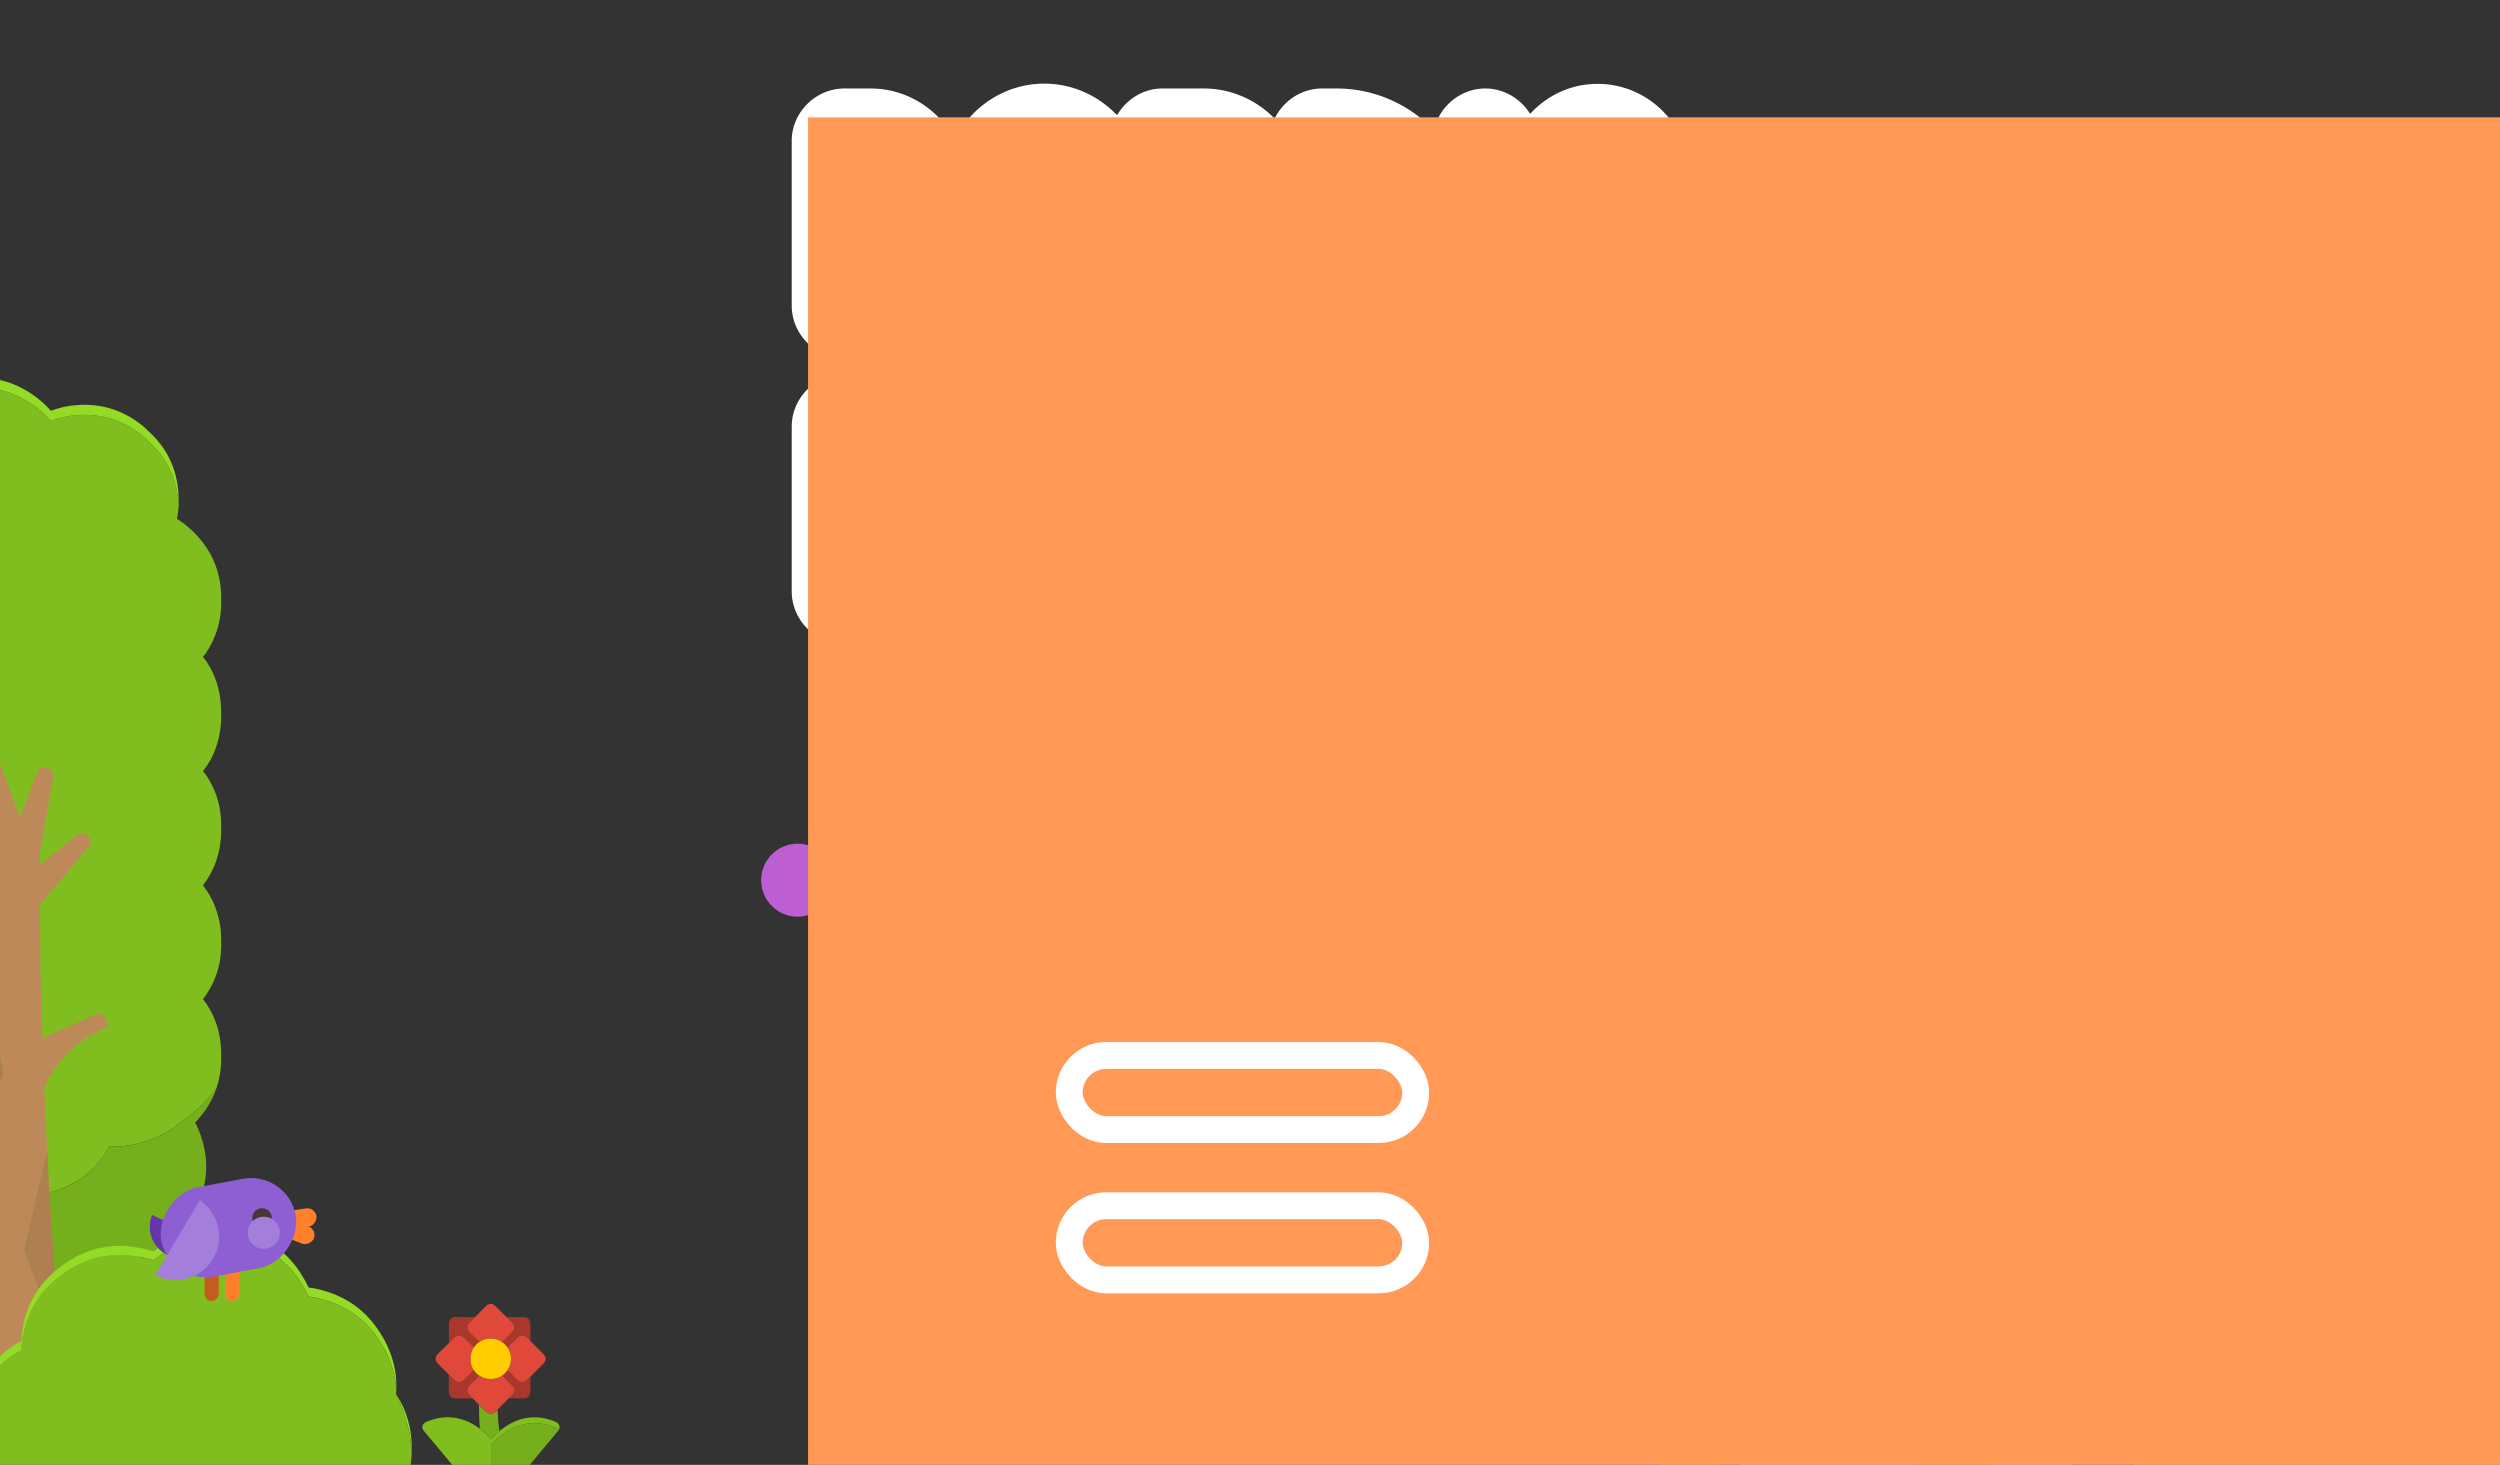 <?xml version="1.0" encoding="UTF-8" standalone="no"?>
<!-- Created with Inkscape (http://www.inkscape.org/) -->

<svg
   xmlns:dc="http://purl.org/dc/elements/1.1/"
   xmlns:cc="http://creativecommons.org/ns#"
   xmlns:rdf="http://www.w3.org/1999/02/22-rdf-syntax-ns#"
   xmlns:svg="http://www.w3.org/2000/svg"
   xmlns="http://www.w3.org/2000/svg"
   xmlns:xlink="http://www.w3.org/1999/xlink"
   xmlns:sodipodi="http://sodipodi.sourceforge.net/DTD/sodipodi-0.dtd"
   xmlns:inkscape="http://www.inkscape.org/namespaces/inkscape"
   width="1024"
   height="600"
   viewBox="0 0 270.933 158.75"
   version="1.1"
   id="svg8"
   inkscape:version="0.92.1 r15371"
   sodipodi:docname="title_screen.svg">
  <rect x="0" y="0" width="270.933" height="158.75" fill="#333333" stroke="none"/>
  <defs
     id="defs2">
    <linearGradient
       inkscape:collect="always"
       id="linearGradient6659">
      <stop
         style="stop-color:#8d5fd3;stop-opacity:1"
         offset="0"
         id="stop6655" />
      <stop
         style="stop-color:#37c871;stop-opacity:1"
         offset="1"
         id="stop6657" />
    </linearGradient>
    <linearGradient
       inkscape:collect="always"
       id="linearGradient6651">
      <stop
         style="stop-color:#8d5fd3;stop-opacity:1"
         offset="0"
         id="stop6647" />
      <stop
         style="stop-color:#bc5fd3;stop-opacity:1"
         offset="1"
         id="stop6649" />
    </linearGradient>
    <linearGradient
       inkscape:collect="always"
       id="linearGradient6643">
      <stop
         style="stop-color:#8d5fd3;stop-opacity:1"
         offset="0"
         id="stop6639" />
      <stop
         style="stop-color:#bc5fd3;stop-opacity:1"
         offset="1"
         id="stop6641" />
    </linearGradient>
    <linearGradient
       inkscape:collect="always"
       xlink:href="#linearGradient6643"
       id="linearGradient6645"
       x1="123.031"
       y1="216.68"
       x2="135.504"
       y2="216.302"
       gradientUnits="userSpaceOnUse"
       gradientTransform="matrix(1.014,0,0,1.014,-6.316,1.635)" />
    <linearGradient
       inkscape:collect="always"
       xlink:href="#linearGradient6651"
       id="linearGradient6653"
       x1="122.842"
       y1="219.893"
       x2="135.882"
       y2="219.515"
       gradientUnits="userSpaceOnUse"
       gradientTransform="matrix(1.014,0,0,1.014,-6.316,1.635)" />
    <linearGradient
       inkscape:collect="always"
       xlink:href="#linearGradient6659"
       id="linearGradient6661"
       x1="172.546"
       y1="215.924"
       x2="187.476"
       y2="215.924"
       gradientUnits="userSpaceOnUse"
       gradientTransform="matrix(1.014,0,0,1.014,-6.316,1.635)" />
  </defs>
  <sodipodi:namedview
     id="base"
     pagecolor="#373737"
     bordercolor="#666666"
     borderopacity="1.0"
     inkscape:pageopacity="0"
     inkscape:pageshadow="2"
     inkscape:zoom="0.7"
     inkscape:cx="401.58561"
     inkscape:cy="422.52622"
     inkscape:document-units="mm"
     inkscape:current-layer="layer1"
     showgrid="false"
     units="px"
     inkscape:snap-global="false"
     inkscape:window-width="1858"
     inkscape:window-height="1057"
     inkscape:window-x="54"
     inkscape:window-y="-8"
     inkscape:window-maximized="1" />
  <g
     inkscape:label="Layer 1"
     inkscape:groupmode="layer"
     id="layer1"
     transform="translate(0,-138.25)">
    <rect
       style="opacity:1;fill:#666666;fill-opacity:1;fill-rule:evenodd;stroke:none;stroke-width:8.467;stroke-linecap:round;stroke-linejoin:round;stroke-miterlimit:4;stroke-dasharray:none;stroke-dashoffset:68.786;stroke-opacity:1;paint-order:stroke fill markers"
       id="rect5780"
       width="82.777"
       height="82.777"
       x="173.68"
       y="1.423"
       inkscape:export-filename="Z:\Pigdev\games\one_game_a_month\music\source\screens\tutorial_screen\helper_sprites.png"
       inkscape:export-xdpi="157.10686"
       inkscape:export-ydpi="157.10686" />
    <g
       id="g7049"
       transform="matrix(0.873,0,0,0.873,-23.895,38.307)">
      <g
         transform="matrix(2.367,0,0,2.367,-368.538,-196.758)"
         id="g6976">
        <g
           transform="matrix(0.265,0,0,0.265,0,138.25)"
           id="g6974">
          <path
             style="fill:#80be1f;stroke:none"
             inkscape:connector-curvature="0"
             id="path6968"
             d="m 596.2,211.7 q 0,-0.6 0.05,-1.15 -0.05,-0.05 -0.1,-0.05 0,0.1 0,0.2 0,0.5 0.05,1 M 660.35,61.65 q -0.3,-0.3 -0.55,-0.55 -5.8,-4.95 -13.25,-4.45 -2.9,0.2 -5.3,1.15 -1.65,-1.9 -3.9,-3.4 -6.3,-4.2 -13.65,-2.7 -0.35,0.1 -0.75,0.15 -7.35,1.5 -11.55,7.8 -1.6,2.35 -2.35,4.9 -2.1,0.1 -4.25,0.7 -7.25,2.05 -10.95,8.65 -0.6,1.05 -1.05,2.1 -1.4,3.2 -1.6,6.45 0,0.35 0.1,0.75 0.2,2.4 1.15,4.8 0.55,1.35 1.25,2.6 -0.3,0.3 -0.5,0.6 -0.1,0.1 -0.15,0.15 -2.75,3.25 -3.65,7.3 -0.4,1.8 -0.45,3.75 v 0.3 q 0,0.1 0,0.15 v 0.75 q 0,0.3 0,0.65 0.15,4.8 2.55,8.65 0.5,0.8 1.1,1.6 -0.4,0.5 -0.7,1 -2.3,3.4 -2.8,7.6 -0.15,1.15 -0.15,2.35 v 0.7 q 0,0.35 0,0.65 0.1,3.5 1.4,6.5 0.85,2 2.25,3.8 -0.4,0.5 -0.7,1 -1.7,2.45 -2.4,5.35 -0.55,2.2 -0.55,4.6 v 0.7 q 0,0.35 0,0.65 0.05,2.2 0.6,4.25 0.9,3.3 3.05,6.05 -0.4,0.5 -0.7,1 -1,1.45 -1.65,3.1 -1.3,3.15 -1.3,6.85 v 0.7 q 0,0.35 0,0.65 0.05,1 0.15,2 0.65,4.6 3.5,8.3 -0.4,0.5 -0.7,1 -0.3,0.4 -0.55,0.85 -0.6,0.95 -1,2.05 2.35,5.4 8,11.4 0.15,0.15 0.3,0.4 1.15,1.55 2.85,2.95 0.05,0 0.1,0.05 0.2,0.15 0.4,0.35 5.35,4.35 12.9,4.35 2.85,0 5.4,-0.6 1.3,1.45 3.1,2.65 5.85,3.95 13.35,3.35 0.35,0 0.75,-0.05 7.45,-0.65 12.2,-5.4 2,-2 3.05,-4.2 2.75,0.05 5.6,-0.6 4.45,-1.05 7.6,-3.5 0.1,-0.1 0.25,-0.2 0.7,-0.6 1.3,-0.95 3.9,-2.75 6.5,-6.3 0.85,-2.5 0.95,-5.3 0,-0.35 0,-0.65 v -0.75 q 0,-4.45 -1.8,-8.1 -0.5,-0.95 -1.05,-1.85 -0.35,-0.5 -0.75,-1 2.5,-3.3 3.3,-7.3 0.25,-1.45 0.3,-2.95 0,-0.35 0,-0.65 v -0.75 q 0,-3.1 -0.9,-5.8 -0.7,-2.2 -2,-4.1 -0.35,-0.5 -0.7,-1 1.8,-2.35 2.7,-5.1 0.8,-2.45 0.9,-5.2 0,-0.35 0,-0.65 V 138 q 0,-1.85 -0.3,-3.6 -0.65,-3.4 -2.55,-6.3 -0.35,-0.5 -0.75,-1 1.05,-1.35 1.8,-2.8 1.65,-3.45 1.8,-7.5 0,-0.35 0,-0.65 v -0.75 q 0,-0.7 -0.05,-1.35 -0.3,-4.75 -2.8,-8.55 -0.35,-0.5 -0.75,-1 0.2,-0.3 0.45,-0.55 1.7,-2.5 2.5,-5.3 0.6,-2.15 0.65,-4.45 v -0.3 q 0,-0.2 0,-0.35 v -0.7 q 0,-7.55 -5.3,-12.9 -1.5,-1.5 -3.1,-2.55 -0.05,-0.05 -0.1,-0.05 -0.1,-0.05 -0.25,-0.15 0.1,-0.6 0.2,-1.2 0.1,-0.8 0.15,-1.55 -0.05,-0.15 -0.05,-0.3 -0.5,-7.55 -6.15,-12.5 z" />
          <path
             style="fill:#76af1c;stroke:none"
             inkscape:connector-curvature="0"
             id="path6970"
             d="m 667.5,196.2 q -0.6,0.35 -1.3,0.95 -0.15,0.1 -0.25,0.2 -3.15,2.45 -7.6,3.5 -2.85,0.65 -5.6,0.6 -1.05,2.2 -3.05,4.2 -4.75,4.75 -12.2,5.4 -0.4,0.05 -0.75,0.05 -7.5,0.6 -13.35,-3.35 -1.8,-1.2 -3.1,-2.65 -2.55,0.6 -5.4,0.6 -7.55,0 -12.9,-4.35 -0.2,-0.2 -0.4,-0.35 -0.05,-0.05 -0.1,-0.05 -1.7,-1.4 -2.85,-2.95 -0.15,-0.25 -0.3,-0.4 -5.65,-6 -8,-11.4 -1.4,3.2 -1.4,7 v 0.75 q 0,0.3 0,0.65 0.2,7.1 5.4,12.25 0.9,0.9 1.9,1.7 -0.1,0.95 -0.1,1.95 0.05,0 0.1,0.05 -0.05,0.55 -0.05,1.15 0.3,6.85 5.3,11.9 0.05,0 0.1,0.05 0.2,0.2 0.4,0.45 5.35,5.3 12.9,5.3 2.85,0 5.4,-0.75 1.3,1.75 3.1,3.25 5.85,4.8 13.35,4.05 0.35,0 0.75,-0.05 7.45,-0.75 12.2,-6.6 2,-2.45 3.05,-5.1 2.75,0.05 5.6,-0.75 7.2,-2.05 10.95,-8.65 0.15,-0.35 0.35,-0.65 2.1,-3.8 2.3,-7.75 0.2,-3 -0.7,-6.1 -0.35,-1.2 -0.8,-2.3 -0.3,-0.7 -0.65,-1.35 2.95,-3.05 4.2,-6.75 -2.6,3.55 -6.5,6.3 z" />
          <path
             style="fill:#93db24;stroke:none"
             inkscape:connector-curvature="0"
             id="path6972"
             d="m 659.8,61.1 q 0.25,0.25 0.55,0.55 5.65,4.95 6.15,12.5 0,0.15 0.05,0.3 0,-1.15 -0.05,-2.3 -0.5,-7.55 -6.15,-12.5 -0.3,-0.3 -0.55,-0.55 -5.8,-4.95 -13.25,-4.45 -2.9,0.2 -5.3,1.15 -1.65,-1.9 -3.9,-3.4 -6.3,-4.2 -13.65,-2.7 -0.35,0.1 -0.75,0.15 -7.35,1.5 -11.55,7.8 -1.6,2.35 -2.35,4.9 -2.1,0.1 -4.25,0.7 -7.25,2.05 -10.95,8.65 -0.6,1.05 -1.05,2.1 -1.85,4.2 -1.6,8.45 0.2,-3.25 1.6,-6.45 0.45,-1.05 1.05,-2.1 3.7,-6.6 10.95,-8.65 2.15,-0.6 4.25,-0.7 0.75,-2.55 2.35,-4.9 4.2,-6.3 11.55,-7.8 0.4,-0.05 0.75,-0.15 7.35,-1.5 13.65,2.7 2.25,1.5 3.9,3.4 2.4,-0.95 5.3,-1.15 7.45,-0.5 13.25,4.45 z" />
        </g>
      </g>
      <g
         transform="matrix(2.367,0,0,2.367,-368.538,-196.758)"
         id="g6984">
        <g
           transform="matrix(0.265,0,0,0.265,0,138.25)"
           id="g6982">
          <path
             style="fill:#af7f51;stroke:none"
             inkscape:connector-curvature="0"
             id="path6978"
             d="m 628.35,245.5 -3.4,-9.85 q -0.95,9.75 -2.1,17 l 5.5,-7.15 m 12.15,-43.55 -4.55,20 7.6,20.35 q -1.85,-16 -3.05,-40.35 m -8.6,-15.3 -3.4,-16.25 q -0.55,18.2 -1.3,33.15 z" />
          <path
             style="fill:#bd8958;stroke:none"
             inkscape:connector-curvature="0"
             id="path6980"
             d="m 637.35,136.2 h -6.95 q -0.7,0 -1.15,0.45 -0.5,0.45 -0.5,1.15 l -0.2,29.4 q -0.05,1.6 -0.05,3.2 l 3.4,16.25 -4.7,16.9 q -0.95,18.55 -2.25,32.1 l 3.4,9.85 -5.5,7.15 q -0.25,1.25 -0.45,2.5 -0.1,0.5 0.1,0.95 0.2,0.4 0.6,0.7 0.4,0.25 0.85,0.25 h 19.8 q 0.5,0 0.9,-0.25 0.4,-0.3 0.55,-0.7 0.2,-0.45 0.15,-0.95 -1,-5.55 -1.8,-12.85 l -7.6,-20.35 4.55,-20 q -0.8,-15.65 -1.3,-34.75 l -0.25,-29.4 q 0,-0.7 -0.5,-1.15 -0.45,-0.45 -1.1,-0.45 z" />
        </g>
      </g>
      <g
         transform="matrix(2.367,0,0,2.367,-368.538,-196.758)"
         id="g6990">
        <g
           transform="matrix(0.265,0,0,0.265,0,138.25)"
           id="g6988">
          <path
             style="fill:#bd8958;stroke:none"
             inkscape:connector-curvature="0"
             id="path6986"
             d="m 631.55,168.2 2.3,-2.3 q 0.3,-0.3 0.4,-0.7 0.1,-0.4 -0.05,-0.75 -0.15,-0.45 -0.5,-0.7 l -11.55,-9.45 q -0.45,-0.35 -0.95,-0.35 -0.55,0.05 -0.95,0.45 l -0.35,0.35 q -0.4,0.4 -0.45,0.95 -0.05,0.55 0.35,0.95 l 9.65,11.45 q 0.3,0.3 0.65,0.45 0.4,0.1 0.8,0 0.4,-0.1 0.65,-0.35 z" />
        </g>
      </g>
      <g
         transform="matrix(2.367,0,0,2.367,-368.538,-196.758)"
         id="g6996">
        <g
           transform="matrix(0.265,0,0,0.265,0,138.25)"
           id="g6994">
          <path
             style="fill:#bd8958;stroke:none"
             inkscape:connector-curvature="0"
             id="path6992"
             d="m 648.7,140.1 -0.35,-0.35 q -0.4,-0.4 -0.95,-0.45 -0.5,0 -0.95,0.35 l -11.55,9.45 q -0.35,0.25 -0.5,0.7 -0.15,0.35 -0.05,0.75 0.1,0.4 0.4,0.7 l 2.3,2.3 q 0.25,0.25 0.65,0.35 0.4,0.1 0.8,0 0.35,-0.15 0.65,-0.45 L 648.8,142 q 0.4,-0.4 0.35,-0.95 -0.05,-0.55 -0.45,-0.95 z" />
        </g>
      </g>
      <g
         transform="matrix(2.367,0,0,2.367,-368.538,-196.758)"
         id="g7002">
        <g
           transform="matrix(0.265,0,0,0.265,0,138.25)"
           id="g7000">
          <path
             style="fill:#bd8958;stroke:none"
             inkscape:connector-curvature="0"
             id="path6998"
             d="m 629.4,121 q -0.35,-0.8 -0.95,-1.15 -0.75,-0.3 -1.6,-0.1 l -0.65,0.2 q -0.85,0.2 -1.3,0.85 -0.45,0.65 -0.25,1.45 l 3.9,21.65 q 0.15,0.6 0.45,1.1 0.45,0.4 1.05,0.55 0.6,0.15 1.1,0.05 l 4.6,-1.25 q 0.6,-0.15 1.05,-0.55 0.4,-0.5 0.5,-1 0.1,-0.7 -0.15,-1.3 z" />
        </g>
      </g>
      <g
         transform="matrix(2.367,0,0,2.367,-368.538,-196.758)"
         id="g7008">
        <g
           transform="matrix(0.265,0,0,0.265,0,138.25)"
           id="g7006">
          <path
             style="fill:#bd8958;stroke:none"
             inkscape:connector-curvature="0"
             id="path7004"
             d="m 640.25,126.45 q -0.55,-0.1 -1.1,0.1 -0.4,0.25 -0.6,0.8 l -5.3,13.9 q -0.15,0.45 -0.1,0.9 0.1,0.4 0.35,0.7 0.3,0.25 0.7,0.4 l 3.15,0.85 q 0.3,0.05 0.7,-0.05 0.4,-0.15 0.7,-0.4 0.25,-0.3 0.35,-0.7 l 2.65,-14.8 q 0.15,-0.5 -0.15,-0.95 -0.35,-0.5 -0.9,-0.6 z" />
        </g>
      </g>
      <g
         transform="matrix(2.367,0,0,2.367,-368.538,-196.758)"
         id="g7014">
        <g
           transform="matrix(0.265,0,0,0.265,0,138.25)"
           id="g7012">
          <path
             style="fill:#bd8958;stroke:none"
             inkscape:connector-curvature="0"
             id="path7010"
             d="m 651.95,175.8 q -0.3,-0.45 -0.85,-0.65 -0.45,-0.15 -1,0.05 l -13.55,6.15 q -0.45,0.15 -0.7,0.55 -0.25,0.3 -0.25,0.7 0,0.45 0.2,0.75 l 1.65,2.85 q 0.15,0.35 0.55,0.55 0.35,0.2 0.75,0.2 0.35,-0.05 0.5,4.2 4.1,-9.55 12.5,-13.05 0.5,-0.3 0.6,-0.85 0.1,-0.5 -0.2,-1 z" />
        </g>
      </g>
      <g
         transform="matrix(2.367,0,0,2.367,-368.538,-196.758)"
         id="g7020">
        <g
           transform="matrix(0.265,0,0,0.265,0,138.25)"
           id="g7018">
          <path
             style="fill:#bd8958;stroke:none"
             inkscape:connector-curvature="0"
             id="path7016"
             d="m 633.2,215.7 q -0.25,-0.65 -0.75,-1 L 615.5,200.8 q -0.7,-0.5 -1.4,-0.5 -0.8,0.1 -1.45,0.7 l -0.45,0.5 q -0.65,0.6 -0.7,1.35 -0.05,0.85 0.5,1.4 15.2,9.95 14.2,16.8 0.4,0.45 0.95,0.7 0.55,0.15 1.2,0 0.55,-0.15 0.95,-0.5 l 3.4,-3.4 q 0.4,-0.4 0.6,-1 0.1,-0.65 -0.1,-1.15 z" />
        </g>
      </g>
    </g>
    <g
       transform="matrix(1.728,0,0,1.728,-387.023,-158.1)"
       id="g1316">
      <g
         transform="matrix(0.265,0,0,0.265,0,138.25)"
         id="use1314">
        <path
           style="fill:#bdd3d4;stroke:none"
           inkscape:connector-curvature="0"
           id="path6944"
           d="m 1274.65,461.05 -2.6,-2.6 -5.6,0.55 -7.05,11.25 15.25,-9.2 m 58.95,2.55 -0.25,0.05 0.45,0.95 -0.2,-1 m -5.5,-11.55 3,-0.85 -0.9,-4.45 -5.8,-2.9 3.7,8.2 m -7.45,-23.85 -0.45,-2.45 -13.25,-8.25 -7.25,8.25 -11.25,3.5 -3.1,10.05 23.6,-14.55 z" />
        <path
           style="fill:#d2ebec;stroke:none"
           inkscape:connector-curvature="0"
           id="path6946"
           d="m 1272.05,458.45 -2.3,-2.4 -3.3,0.95 -9.6,15.3 2.55,-2.05 7.05,-11.25 5.6,-0.55 m 61.95,5.1 -0.4,0.05 0.2,1 0.75,1.6 -0.55,-2.65 m -10.8,-22.3 1.2,2.6 5.8,2.9 0.9,4.45 0.4,-0.1 -1.3,-6.35 -7,-3.5 m -2.55,-13.05 0.35,0.1 -0.8,-4.55 -13.25,-8.25 -7.25,8.25 -11.25,3.5 -4,12.85 0.9,-0.8 3.1,-10.05 11.25,-3.5 7.25,-8.25 13.25,8.25 z" />
        <path
           style="fill:#80be1f;stroke:none"
           inkscape:connector-curvature="0"
           id="path6948"
           d="m 1280.45,453 v 4.6 l -8.4,0.85 2.6,2.6 2.9,2.95 8.65,-6.4 -3.75,-11.05 -2,6.45 m 36.75,21.5 -2.25,-5.4 -3.9,3 -7.85,-2.75 -8.25,5.15 h 22.25 m 0.1,-11.9 4.75,2.15 11.3,-1.1 -5.25,-11.6 -9.55,2.7 2.4,5.35 -3.65,2.5 m 0.9,-23.1 4.35,-2 -0.95,-5.75 -4.8,3 z" />
        <path
           style="fill:#8fd422;stroke:none"
           inkscape:connector-curvature="0"
           id="path6950"
           d="M 1280.45,457.6 V 453 l -10.7,3.05 2.3,2.4 8.4,-0.85 m 50.65,-6.4 -3,0.85 5.25,11.6 0.25,-0.05 0.4,-0.05 -2.5,-12.45 z" />
        <path
           style="fill:#acc0c1;stroke:none"
           inkscape:connector-curvature="0"
           id="path6952"
           d="m 1321.6,431.75 -0.6,-3.45 -0.35,-0.1 -11.7,-3.45 -23.6,14.55 -0.9,0.8 -2,6.45 3.75,11.05 -8.65,6.4 -2.9,-2.95 -15.25,9.2 -2.55,2.05 -1.4,2.2 h 39.5 l 8.25,-5.15 7.85,2.75 3.9,-3 2.25,5.4 h 19 l -1.65,-8.3 -0.75,-1.6 -0.45,-0.95 -11.3,1.1 -4.75,-2.15 3.65,-2.5 -2.4,-5.35 9.55,-2.7 -3.7,-8.2 -1.2,-2.6 -0.65,-3.75 -4.35,2 -1.4,-4.75 4.8,-3 m -21.15,13.15 -1.05,-2.55 2.6,-1.05 1.05,2.55 -2.6,1.05 m 18.7,21.85 1.05,2.55 -2.6,1.05 -1.05,-2.55 2.6,-1.05 m 7.55,-2.1 1.65,4.05 -4.1,1.65 -1.6,-4.1 4.05,-1.6 m -30.65,-22.5 2.15,5.35 -5.35,2.2 -2.15,-5.35 5.35,-2.2 m -4.35,-1.25 -0.9,-2.25 2.25,-0.9 0.9,2.25 -2.25,0.9 m -0.75,11.4 -4.1,1.65 -1.6,-4.1 4.05,-1.6 z" />
        <path
           style="fill:#a0b3b4;stroke:none"
           inkscape:connector-curvature="0"
           id="path6954"
           d="m 1286.85,453.95 4.1,-1.65 -1.65,-4.05 -4.05,1.6 1.6,4.1 m 3.95,-15.3 0.9,2.25 2.25,-0.9 -0.9,-2.25 -2.25,0.9 m 7.4,8.85 -2.15,-5.35 -5.35,2.2 2.15,5.35 5.35,-2.2 m 30.15,21.2 -1.65,-4.05 -4.05,1.6 1.6,4.1 4.1,-1.65 m -8.15,0.6 -1.05,-2.55 -2.6,1.05 1.05,2.55 2.6,-1.05 m -20.8,-26.95 1.05,2.55 2.6,-1.05 -1.05,-2.55 z" />
      </g>
    </g>
    <g
       transform="matrix(1.861,0,0,1.861,-685.608,-115.414)"
       id="g1300">
      <g
         transform="matrix(0.265,0,0,0.265,0,138.25)"
         id="use1298">
        <path
           style="fill:#93db24;stroke:none"
           inkscape:connector-curvature="0"
           id="path6819"
           d="m 1480.7,312 q 0,-0.361 0,-0.75 0,-0.25 0,-0.45 0,-6.477 -3.35,-11.6 3.147,6.714 3.35,12.8 m -77.2,-38.95 q 0.15,-0.15 0.35,-0.25 7.2,-5.4 16,-4.1 2.15,0.3 4.1,0.95 0.9,-0.75 1.95,-1.45 7.45,-5 16.15,-3.2 0.25,0.05 0.45,0.05 8.75,1.8 13.7,9.25 1.05,1.65 1.85,3.3 1.65,0.2 3.35,0.7 8.55,2.45 12.95,10.25 0.15,0.2 0.25,0.4 2.483,4.54 2.7,9.3 0.304,-5.808 -2.7,-11.3 -0.1,-0.2 -0.25,-0.4 -4.4,-7.8 -12.95,-10.25 -1.7,-0.5 -3.35,-0.7 -0.8,-1.65 -1.85,-3.3 -4.95,-7.45 -13.7,-9.25 -0.2,0 -0.45,-0.05 -8.7,-1.8 -16.15,3.2 -1.05,0.7 -1.95,1.45 -1.95,-0.65 -4.1,-0.95 -8.8,-1.3 -16,4.1 -0.2,0.1 -0.35,0.25 -7.15,5.4 -8.4,14.2 -0.15,1.05 -0.2,2.1 -1.9,1 -3.6,2.4 -6.9,5.7 -7.8,14.55 -0.05,0.2 -0.05,0.45 -0.183,1.749 -0.1,3.4 0.025,-0.682 0.1,-1.4 0,-0.25 0.05,-0.45 0.9,-8.85 7.8,-14.55 1.7,-1.4 3.6,-2.4 0.05,-1.05 0.2,-2.1 1.25,-8.8 8.4,-14.2 z" />
        <path
           style="fill:#80be1f;stroke:none"
           inkscape:connector-curvature="0"
           id="path6821"
           d="m 1403.85,272.8 q -0.2,0.1 -0.35,0.25 -7.15,5.4 -8.4,14.2 -0.15,1.05 -0.2,2.1 -1.9,1 -3.6,2.4 -6.9,5.7 -7.8,14.55 -0.05,0.2 -0.05,0.45 -0.075,0.718 -0.1,1.4 0.209,4.762 2.5,8.9 h 94.1 q 0.654,-2.399 0.75,-5.05 -0.203,-6.086 -3.35,-12.8 0.011,-0.026 0,-0.05 l -0.05,-0.05 q -0.01,-0.039 -0.05,-0.1 0.034,-0.379 0.05,-0.75 -0.217,-4.76 -2.7,-9.3 -0.1,-0.2 -0.25,-0.4 -4.4,-7.8 -12.95,-10.25 -1.7,-0.5 -3.35,-0.7 -0.8,-1.65 -1.85,-3.3 -4.95,-7.45 -13.7,-9.25 -0.2,0 -0.45,-0.05 -8.7,-1.8 -16.15,3.2 -1.05,0.7 -1.95,1.45 -1.95,-0.65 -4.1,-0.95 -8.8,-1.3 -16,4.1 z" />
      </g>
    </g>
    <g
       id="g6834"
       transform="matrix(0.681,0,0,0.681,2.413,83.929)">
      <path
         inkscape:connector-curvature="0"
         id="path6683"
         d="m 29.55,277.407 a 4.941,4.941 0 0 1 -6.476,2.055 4.941,4.941 0 0 1 -2.396,-6.355 z"
         style="opacity:1;fill:#6436aa;fill-opacity:1;fill-rule:evenodd;stroke:none;stroke-width:1.496;stroke-linecap:round;stroke-linejoin:round;stroke-miterlimit:4;stroke-dasharray:none;stroke-dashoffset:68.786;stroke-opacity:1" />
      <rect
         transform="scale(-1,1)"
         ry="1.126"
         y="276.477"
         x="-31.265"
         height="10.323"
         width="2.252"
         id="rect6685"
         style="opacity:1;fill:#c45c22;fill-opacity:1;fill-rule:evenodd;stroke:none;stroke-width:2.102;stroke-linecap:round;stroke-linejoin:round;stroke-miterlimit:4;stroke-dasharray:none;stroke-dashoffset:68.786;stroke-opacity:1" />
      <rect
         ry="1.462"
         y="275.679"
         x="-5.302"
         height="2.925"
         width="5.571"
         id="rect6687"
         style="opacity:1;fill:#ff7f2a;fill-opacity:1;fill-rule:evenodd;stroke:none;stroke-width:1.56;stroke-linecap:round;stroke-linejoin:round;stroke-miterlimit:4;stroke-dasharray:none;stroke-dashoffset:68.786;stroke-opacity:1"
         inkscape:transform-center-x="-1.0001078"
         inkscape:transform-center-y="-0.049380134"
         transform="matrix(-0.989,0.15,0.15,0.989,0,0)" />
      <rect
         style="opacity:1;fill:#ff7f2a;fill-opacity:1;fill-rule:evenodd;stroke:none;stroke-width:2.102;stroke-linecap:round;stroke-linejoin:round;stroke-miterlimit:4;stroke-dasharray:none;stroke-dashoffset:68.786;stroke-opacity:1"
         id="rect6689"
         width="2.252"
         height="10.323"
         x="32.256"
         y="276.477"
         ry="1.126" />
      <rect
         transform="matrix(-0.931,-0.365,-0.365,0.931,0,0)"
         inkscape:transform-center-y="0.4586906"
         inkscape:transform-center-x="-0.8935414"
         style="opacity:1;fill:#ff7f2a;fill-opacity:1;fill-rule:evenodd;stroke:none;stroke-width:1.565;stroke-linecap:round;stroke-linejoin:round;stroke-miterlimit:4;stroke-dasharray:none;stroke-dashoffset:68.786;stroke-opacity:1"
         id="rect6691"
         width="5.588"
         height="2.934"
         x="-144.251"
         y="239.339"
         ry="1.467" />
      <rect
         ry="7.226"
         y="269.303"
         x="7.211"
         height="14.452"
         width="21.771"
         id="rect6693"
         style="opacity:1;fill:#8d5fd3;fill-opacity:1;fill-rule:evenodd;stroke:none;stroke-width:2.102;stroke-linecap:round;stroke-linejoin:round;stroke-miterlimit:4;stroke-dasharray:none;stroke-dashoffset:68.786;stroke-opacity:1"
         inkscape:transform-center-x="-10.082992"
         transform="matrix(-0.983,0.183,0.183,0.983,0,0)"
         inkscape:transform-center-y="-1.8766482" />
      <path
         style="opacity:1;fill:#a37edb;fill-opacity:1;fill-rule:evenodd;stroke:none;stroke-width:2.102;stroke-linecap:round;stroke-linejoin:round;stroke-miterlimit:4;stroke-dasharray:none;stroke-dashoffset:68.786;stroke-opacity:1"
         d="m 28.26,270.78 a 6.944,6.944 0 0 1 2.095,9.317 6.944,6.944 0 0 1 -9.188,2.586 z"
         id="path6695"
         inkscape:connector-curvature="0"
         inkscape:transform-center-x="4.1101091"
         inkscape:transform-center-y="2.6832476" />
      <ellipse
         transform="scale(-1,1)"
         ry="1.548"
         rx="1.548"
         style="opacity:1;fill:#483737;fill-opacity:1;fill-rule:evenodd;stroke:none;stroke-width:2.102;stroke-linecap:round;stroke-linejoin:round;stroke-miterlimit:4;stroke-dasharray:none;stroke-dashoffset:68.786;stroke-opacity:1"
         id="ellipse6697"
         cx="-38.161"
         cy="273.579" />
      <ellipse
         transform="scale(-1,1)"
         style="opacity:1;fill:#a37edb;fill-opacity:1;fill-rule:evenodd;stroke:none;stroke-width:4.24;stroke-linecap:round;stroke-linejoin:round;stroke-miterlimit:4;stroke-dasharray:none;stroke-dashoffset:68.786;stroke-opacity:1"
         id="ellipse6699"
         cx="-38.426"
         cy="275.945"
         rx="2.555"
         ry="2.555" />
    </g>
    <g
       id="g6966"
       transform="matrix(0.798,0,0,0.798,53.083,48.968)">
      <path
         inkscape:connector-curvature="0"
         id="path6712"
         d="m 199.347,277.915 a 5.475,5.475 85.539 0 0 7.331,1.712 5.475,5.475 85.539 0 0 2.099,-7.226 z"
         style="opacity:1;fill:#217844;fill-opacity:1;fill-rule:evenodd;stroke:none;stroke-width:1.657;stroke-linecap:round;stroke-linejoin:round;stroke-miterlimit:4;stroke-dasharray:none;stroke-dashoffset:68.786;stroke-opacity:1" />
      <rect
         ry="1.248"
         y="276.691"
         x="197.286"
         height="11.438"
         width="2.496"
         id="rect6714"
         style="opacity:1;fill:#c45c22;fill-opacity:1;fill-rule:evenodd;stroke:none;stroke-width:2.329;stroke-linecap:round;stroke-linejoin:round;stroke-miterlimit:4;stroke-dasharray:none;stroke-dashoffset:68.786;stroke-opacity:1" />
      <rect
         ry="1.62"
         y="259.391"
         x="199.412"
         height="3.241"
         width="6.173"
         id="rect6716"
         style="opacity:1;fill:#ff7f2a;fill-opacity:1;fill-rule:evenodd;stroke:none;stroke-width:1.728;stroke-linecap:round;stroke-linejoin:round;stroke-miterlimit:4;stroke-dasharray:none;stroke-dashoffset:68.786;stroke-opacity:1"
         inkscape:transform-center-x="1.1091031"
         inkscape:transform-center-y="0.031628813"
         transform="rotate(4.155)" />
      <rect
         transform="scale(-1,1)"
         style="opacity:1;fill:#ff7f2a;fill-opacity:1;fill-rule:evenodd;stroke:none;stroke-width:2.329;stroke-linecap:round;stroke-linejoin:round;stroke-miterlimit:4;stroke-dasharray:none;stroke-dashoffset:68.786;stroke-opacity:1"
         id="rect6718"
         width="2.496"
         height="11.438"
         x="-196.188"
         y="276.691"
         ry="1.248" />
      <rect
         ry="8.007"
         y="245.445"
         x="211.61"
         height="16.013"
         width="24.124"
         id="rect6720"
         style="opacity:1;fill:#37c871;fill-opacity:1;fill-rule:evenodd;stroke:none;stroke-width:2.329;stroke-linecap:round;stroke-linejoin:round;stroke-miterlimit:4;stroke-dasharray:none;stroke-dashoffset:68.786;stroke-opacity:1"
         inkscape:transform-center-x="11.300486"
         transform="rotate(6.083)"
         inkscape:transform-center-y="-1.2042197" />
      <path
         style="opacity:1;fill:#87deaa;fill-opacity:1;fill-rule:evenodd;stroke:none;stroke-width:2.329;stroke-linecap:round;stroke-linejoin:round;stroke-miterlimit:4;stroke-dasharray:none;stroke-dashoffset:68.786;stroke-opacity:1"
         d="m 200.202,270.484 a 7.695,7.695 85.539 0 0 -1.511,10.473 7.695,7.695 85.539 0 0 10.373,2.065 z"
         id="path6722"
         inkscape:connector-curvature="0"
         inkscape:transform-center-x="-4.9741409"
         inkscape:transform-center-y="2.6283459" />
      <ellipse
         ry="1.716"
         rx="1.716"
         style="opacity:1;fill:#483737;fill-opacity:1;fill-rule:evenodd;stroke:none;stroke-width:2.329;stroke-linecap:round;stroke-linejoin:round;stroke-miterlimit:4;stroke-dasharray:none;stroke-dashoffset:68.786;stroke-opacity:1"
         id="ellipse6724"
         cx="167.615"
         cy="288.329"
         transform="rotate(-4.461)" />
      <ellipse
         style="opacity:1;fill:#87deaa;fill-opacity:1;fill-rule:evenodd;stroke:none;stroke-width:4.698;stroke-linecap:round;stroke-linejoin:round;stroke-miterlimit:4;stroke-dasharray:none;stroke-dashoffset:68.786;stroke-opacity:1"
         id="ellipse6726"
         cx="167.295"
         cy="290.957"
         rx="2.832"
         ry="2.832"
         transform="rotate(-4.461)" />
    </g>
    <g
       transform="matrix(-0.433,0,0,0.433,375.372,22.609)"
       id="g6746">
      <path
         inkscape:connector-curvature="0"
         id="path6728"
         d="m 329.28,342.145 a 11.243,11.243 0 0 0 14.737,4.677 11.243,11.243 0 0 0 5.452,-14.461 z"
         style="opacity:1;fill:#892ca0;fill-opacity:1;fill-rule:evenodd;stroke:none;stroke-width:3.403;stroke-linecap:round;stroke-linejoin:round;stroke-miterlimit:4;stroke-dasharray:none;stroke-dashoffset:68.786;stroke-opacity:1" />
      <rect
         transform="rotate(-15)"
         ry="2.563"
         y="414.98"
         x="222.606"
         height="23.49"
         width="5.125"
         id="rect6730"
         style="opacity:1;fill:#c45c22;fill-opacity:1;fill-rule:evenodd;stroke:none;stroke-width:4.784;stroke-linecap:round;stroke-linejoin:round;stroke-miterlimit:4;stroke-dasharray:none;stroke-dashoffset:68.786;stroke-opacity:1" />
      <rect
         ry="4.485"
         y="337.891"
         x="288.07"
         height="8.969"
         width="17.084"
         id="rect6732"
         style="opacity:1;fill:#ff7f2a;fill-opacity:1;fill-rule:evenodd;stroke:none;stroke-width:4.784;stroke-linecap:round;stroke-linejoin:round;stroke-miterlimit:4;stroke-dasharray:none;stroke-dashoffset:68.786;stroke-opacity:1" />
      <rect
         style="opacity:1;fill:#ff7f2a;fill-opacity:1;fill-rule:evenodd;stroke:none;stroke-width:4.784;stroke-linecap:round;stroke-linejoin:round;stroke-miterlimit:4;stroke-dasharray:none;stroke-dashoffset:68.786;stroke-opacity:1"
         id="rect6734"
         width="5.125"
         height="23.49"
         x="-324.951"
         y="342.162"
         ry="2.563"
         transform="scale(-1,1)" />
      <path
         inkscape:connector-curvature="0"
         id="path6736"
         d="m 339.654,335.847 a 15.803,15.803 0 0 1 -21.675,-1.56 15.803,15.803 0 0 1 0.405,-21.718 z"
         style="opacity:1;fill:#892ca0;fill-opacity:1;fill-rule:evenodd;stroke:none;stroke-width:4.784;stroke-linecap:round;stroke-linejoin:round;stroke-miterlimit:4;stroke-dasharray:none;stroke-dashoffset:68.786;stroke-opacity:1" />
      <rect
         ry="16.443"
         y="324.224"
         x="297.519"
         height="32.887"
         width="49.544"
         id="rect6738"
         style="opacity:1;fill:#bc5fd3;fill-opacity:1;fill-rule:evenodd;stroke:none;stroke-width:4.784;stroke-linecap:round;stroke-linejoin:round;stroke-miterlimit:4;stroke-dasharray:none;stroke-dashoffset:68.786;stroke-opacity:1" />
      <path
         style="opacity:1;fill:#bc5fd3;fill-opacity:1;fill-rule:evenodd;stroke:none;stroke-width:4.784;stroke-linecap:round;stroke-linejoin:round;stroke-miterlimit:4;stroke-dasharray:none;stroke-dashoffset:68.786;stroke-opacity:1"
         d="m 313.856,335.847 a 15.803,15.803 0 0 0 21.675,-1.56 15.803,15.803 0 0 0 -0.405,-21.718 z"
         id="path6740"
         inkscape:connector-curvature="0" />
      <circle
         r="3.524"
         cy="338.425"
         cx="308.615"
         id="circle6742"
         style="opacity:1;fill:#483737;fill-opacity:1;fill-rule:evenodd;stroke:none;stroke-width:4.784;stroke-linecap:round;stroke-linejoin:round;stroke-miterlimit:4;stroke-dasharray:none;stroke-dashoffset:68.786;stroke-opacity:1" />
      <circle
         style="opacity:1;fill:#bc5fd3;fill-opacity:1;fill-rule:evenodd;stroke:none;stroke-width:9.649;stroke-linecap:round;stroke-linejoin:round;stroke-miterlimit:4;stroke-dasharray:none;stroke-dashoffset:68.786;stroke-opacity:1"
         id="circle6744"
         cx="308.329"
         cy="346.127"
         r="7.323" />
    </g>
    <g
       transform="matrix(0.798,0,0,0.798,244.507,60.479)"
       id="g7105">
      <g
         id="g7059"
         transform="matrix(2.367,0,0,2.367,-368.538,-196.758)">
        <g
           id="g7057"
           transform="matrix(0.265,0,0,0.265,0,138.25)">
          <path
             d="m 596.2,211.7 q 0,-0.6 0.05,-1.15 -0.05,-0.05 -0.1,-0.05 0,0.1 0,0.2 0,0.5 0.05,1 M 660.35,61.65 q -0.3,-0.3 -0.55,-0.55 -5.8,-4.95 -13.25,-4.45 -2.9,0.2 -5.3,1.15 -1.65,-1.9 -3.9,-3.4 -6.3,-4.2 -13.65,-2.7 -0.35,0.1 -0.75,0.15 -7.35,1.5 -11.55,7.8 -1.6,2.35 -2.35,4.9 -2.1,0.1 -4.25,0.7 -7.25,2.05 -10.95,8.65 -0.6,1.05 -1.05,2.1 -1.4,3.2 -1.6,6.45 0,0.35 0.1,0.75 0.2,2.4 1.15,4.8 0.55,1.35 1.25,2.6 -0.3,0.3 -0.5,0.6 -0.1,0.1 -0.15,0.15 -2.75,3.25 -3.65,7.3 -0.4,1.8 -0.45,3.75 v 0.3 q 0,0.1 0,0.15 v 0.75 q 0,0.3 0,0.65 0.15,4.8 2.55,8.65 0.5,0.8 1.1,1.6 -0.4,0.5 -0.7,1 -2.3,3.4 -2.8,7.6 -0.15,1.15 -0.15,2.35 v 0.7 q 0,0.35 0,0.65 0.1,3.5 1.4,6.5 0.85,2 2.25,3.8 -0.4,0.5 -0.7,1 -1.7,2.45 -2.4,5.35 -0.55,2.2 -0.55,4.6 v 0.7 q 0,0.35 0,0.65 0.05,2.2 0.6,4.25 0.9,3.3 3.05,6.05 -0.4,0.5 -0.7,1 -1,1.45 -1.65,3.1 -1.3,3.15 -1.3,6.85 v 0.7 q 0,0.35 0,0.65 0.05,1 0.15,2 0.65,4.6 3.5,8.3 -0.4,0.5 -0.7,1 -0.3,0.4 -0.55,0.85 -0.6,0.95 -1,2.05 2.35,5.4 8,11.4 0.15,0.15 0.3,0.4 1.15,1.55 2.85,2.95 0.05,0 0.1,0.05 0.2,0.15 0.4,0.35 5.35,4.35 12.9,4.35 2.85,0 5.4,-0.6 1.3,1.45 3.1,2.65 5.85,3.95 13.35,3.35 0.35,0 0.75,-0.05 7.45,-0.65 12.2,-5.4 2,-2 3.05,-4.2 2.75,0.05 5.6,-0.6 4.45,-1.05 7.6,-3.5 0.1,-0.1 0.25,-0.2 0.7,-0.6 1.3,-0.95 3.9,-2.75 6.5,-6.3 0.85,-2.5 0.95,-5.3 0,-0.35 0,-0.65 v -0.75 q 0,-4.45 -1.8,-8.1 -0.5,-0.95 -1.05,-1.85 -0.35,-0.5 -0.75,-1 2.5,-3.3 3.3,-7.3 0.25,-1.45 0.3,-2.95 0,-0.35 0,-0.65 v -0.75 q 0,-3.1 -0.9,-5.8 -0.7,-2.2 -2,-4.1 -0.35,-0.5 -0.7,-1 1.8,-2.35 2.7,-5.1 0.8,-2.45 0.9,-5.2 0,-0.35 0,-0.65 V 138 q 0,-1.85 -0.3,-3.6 -0.65,-3.4 -2.55,-6.3 -0.35,-0.5 -0.75,-1 1.05,-1.35 1.8,-2.8 1.65,-3.45 1.8,-7.5 0,-0.35 0,-0.65 v -0.75 q 0,-0.7 -0.05,-1.35 -0.3,-4.75 -2.8,-8.55 -0.35,-0.5 -0.75,-1 0.2,-0.3 0.45,-0.55 1.7,-2.5 2.5,-5.3 0.6,-2.15 0.65,-4.45 v -0.3 q 0,-0.2 0,-0.35 v -0.7 q 0,-7.55 -5.3,-12.9 -1.5,-1.5 -3.1,-2.55 -0.05,-0.05 -0.1,-0.05 -0.1,-0.05 -0.25,-0.15 0.1,-0.6 0.2,-1.2 0.1,-0.8 0.15,-1.55 -0.05,-0.15 -0.05,-0.3 -0.5,-7.55 -6.15,-12.5 z"
             id="path7051"
             inkscape:connector-curvature="0"
             style="fill:#80be1f;stroke:none" />
          <path
             d="m 667.5,196.2 q -0.6,0.35 -1.3,0.95 -0.15,0.1 -0.25,0.2 -3.15,2.45 -7.6,3.5 -2.85,0.65 -5.6,0.6 -1.05,2.2 -3.05,4.2 -4.75,4.75 -12.2,5.4 -0.4,0.05 -0.75,0.05 -7.5,0.6 -13.35,-3.35 -1.8,-1.2 -3.1,-2.65 -2.55,0.6 -5.4,0.6 -7.55,0 -12.9,-4.35 -0.2,-0.2 -0.4,-0.35 -0.05,-0.05 -0.1,-0.05 -1.7,-1.4 -2.85,-2.95 -0.15,-0.25 -0.3,-0.4 -5.65,-6 -8,-11.4 -1.4,3.2 -1.4,7 v 0.75 q 0,0.3 0,0.65 0.2,7.1 5.4,12.25 0.9,0.9 1.9,1.7 -0.1,0.95 -0.1,1.95 0.05,0 0.1,0.05 -0.05,0.55 -0.05,1.15 0.3,6.85 5.3,11.9 0.05,0 0.1,0.05 0.2,0.2 0.4,0.45 5.35,5.3 12.9,5.3 2.85,0 5.4,-0.75 1.3,1.75 3.1,3.25 5.85,4.8 13.35,4.05 0.35,0 0.75,-0.05 7.45,-0.75 12.2,-6.6 2,-2.45 3.05,-5.1 2.75,0.05 5.6,-0.75 7.2,-2.05 10.95,-8.65 0.15,-0.35 0.35,-0.65 2.1,-3.8 2.3,-7.75 0.2,-3 -0.7,-6.1 -0.35,-1.2 -0.8,-2.3 -0.3,-0.7 -0.65,-1.35 2.95,-3.05 4.2,-6.75 -2.6,3.55 -6.5,6.3 z"
             id="path7053"
             inkscape:connector-curvature="0"
             style="fill:#76af1c;stroke:none" />
          <path
             d="m 659.8,61.1 q 0.25,0.25 0.55,0.55 5.65,4.95 6.15,12.5 0,0.15 0.05,0.3 0,-1.15 -0.05,-2.3 -0.5,-7.55 -6.15,-12.5 -0.3,-0.3 -0.55,-0.55 -5.8,-4.95 -13.25,-4.45 -2.9,0.2 -5.3,1.15 -1.65,-1.9 -3.9,-3.4 -6.3,-4.2 -13.65,-2.7 -0.35,0.1 -0.75,0.15 -7.35,1.5 -11.55,7.8 -1.6,2.35 -2.35,4.9 -2.1,0.1 -4.25,0.7 -7.25,2.05 -10.95,8.65 -0.6,1.05 -1.05,2.1 -1.85,4.2 -1.6,8.45 0.2,-3.25 1.6,-6.45 0.45,-1.05 1.05,-2.1 3.7,-6.6 10.95,-8.65 2.15,-0.6 4.25,-0.7 0.75,-2.55 2.35,-4.9 4.2,-6.3 11.55,-7.8 0.4,-0.05 0.75,-0.15 7.35,-1.5 13.65,2.7 2.25,1.5 3.9,3.4 2.4,-0.95 5.3,-1.15 7.45,-0.5 13.25,4.45 z"
             id="path7055"
             inkscape:connector-curvature="0"
             style="fill:#93db24;stroke:none" />
        </g>
      </g>
      <g
         id="g7067"
         transform="matrix(2.367,0,0,2.367,-368.538,-196.758)">
        <g
           id="g7065"
           transform="matrix(0.265,0,0,0.265,0,138.25)">
          <path
             d="m 628.35,245.5 -3.4,-9.85 q -0.95,9.75 -2.1,17 l 5.5,-7.15 m 12.15,-43.55 -4.55,20 7.6,20.35 q -1.85,-16 -3.05,-40.35 m -8.6,-15.3 -3.4,-16.25 q -0.55,18.2 -1.3,33.15 z"
             id="path7061"
             inkscape:connector-curvature="0"
             style="fill:#af7f51;stroke:none" />
          <path
             d="m 637.35,136.2 h -6.95 q -0.7,0 -1.15,0.45 -0.5,0.45 -0.5,1.15 l -0.2,29.4 q -0.05,1.6 -0.05,3.2 l 3.4,16.25 -4.7,16.9 q -0.95,18.55 -2.25,32.1 l 3.4,9.85 -5.5,7.15 q -0.25,1.25 -0.45,2.5 -0.1,0.5 0.1,0.95 0.2,0.4 0.6,0.7 0.4,0.25 0.85,0.25 h 19.8 q 0.5,0 0.9,-0.25 0.4,-0.3 0.55,-0.7 0.2,-0.45 0.15,-0.95 -1,-5.55 -1.8,-12.85 l -7.6,-20.35 4.55,-20 q -0.8,-15.65 -1.3,-34.75 l -0.25,-29.4 q 0,-0.7 -0.5,-1.15 -0.45,-0.45 -1.1,-0.45 z"
             id="path7063"
             inkscape:connector-curvature="0"
             style="fill:#bd8958;stroke:none" />
        </g>
      </g>
      <g
         id="g7073"
         transform="matrix(2.367,0,0,2.367,-368.538,-196.758)">
        <g
           id="g7071"
           transform="matrix(0.265,0,0,0.265,0,138.25)">
          <path
             d="m 631.55,168.2 2.3,-2.3 q 0.3,-0.3 0.4,-0.7 0.1,-0.4 -0.05,-0.75 -0.15,-0.45 -0.5,-0.7 l -11.55,-9.45 q -0.45,-0.35 -0.95,-0.35 -0.55,0.05 -0.95,0.45 l -0.35,0.35 q -0.4,0.4 -0.45,0.95 -0.05,0.55 0.35,0.95 l 9.65,11.45 q 0.3,0.3 0.65,0.45 0.4,0.1 0.8,0 0.4,-0.1 0.65,-0.35 z"
             id="path7069"
             inkscape:connector-curvature="0"
             style="fill:#bd8958;stroke:none" />
        </g>
      </g>
      <g
         id="g7079"
         transform="matrix(2.367,0,0,2.367,-368.538,-196.758)">
        <g
           id="g7077"
           transform="matrix(0.265,0,0,0.265,0,138.25)">
          <path
             d="m 648.7,140.1 -0.35,-0.35 q -0.4,-0.4 -0.95,-0.45 -0.5,0 -0.95,0.35 l -11.55,9.45 q -0.35,0.25 -0.5,0.7 -0.15,0.35 -0.05,0.75 0.1,0.4 0.4,0.7 l 2.3,2.3 q 0.25,0.25 0.65,0.35 0.4,0.1 0.8,0 0.35,-0.15 0.65,-0.45 L 648.8,142 q 0.4,-0.4 0.35,-0.95 -0.05,-0.55 -0.45,-0.95 z"
             id="path7075"
             inkscape:connector-curvature="0"
             style="fill:#bd8958;stroke:none" />
        </g>
      </g>
      <g
         id="g7085"
         transform="matrix(2.367,0,0,2.367,-368.538,-196.758)">
        <g
           id="g7083"
           transform="matrix(0.265,0,0,0.265,0,138.25)">
          <path
             d="m 629.4,121 q -0.35,-0.8 -0.95,-1.15 -0.75,-0.3 -1.6,-0.1 l -0.65,0.2 q -0.85,0.2 -1.3,0.85 -0.45,0.65 -0.25,1.45 l 3.9,21.65 q 0.15,0.6 0.45,1.1 0.45,0.4 1.05,0.55 0.6,0.15 1.1,0.05 l 4.6,-1.25 q 0.6,-0.15 1.05,-0.55 0.4,-0.5 0.5,-1 0.1,-0.7 -0.15,-1.3 z"
             id="path7081"
             inkscape:connector-curvature="0"
             style="fill:#bd8958;stroke:none" />
        </g>
      </g>
      <g
         id="g7091"
         transform="matrix(2.367,0,0,2.367,-368.538,-196.758)">
        <g
           id="g7089"
           transform="matrix(0.265,0,0,0.265,0,138.25)">
          <path
             d="m 640.25,126.45 q -0.55,-0.1 -1.1,0.1 -0.4,0.25 -0.6,0.8 l -5.3,13.9 q -0.15,0.45 -0.1,0.9 0.1,0.4 0.35,0.7 0.3,0.25 0.7,0.4 l 3.15,0.85 q 0.3,0.05 0.7,-0.05 0.4,-0.15 0.7,-0.4 0.25,-0.3 0.35,-0.7 l 2.65,-14.8 q 0.15,-0.5 -0.15,-0.95 -0.35,-0.5 -0.9,-0.6 z"
             id="path7087"
             inkscape:connector-curvature="0"
             style="fill:#bd8958;stroke:none" />
        </g>
      </g>
      <g
         id="g7097"
         transform="matrix(2.367,0,0,2.367,-368.538,-196.758)">
        <g
           id="g7095"
           transform="matrix(0.265,0,0,0.265,0,138.25)">
          <path
             d="m 651.95,175.8 q -0.3,-0.45 -0.85,-0.65 -0.45,-0.15 -1,0.05 l -13.55,6.15 q -0.45,0.15 -0.7,0.55 -0.25,0.3 -0.25,0.7 0,0.45 0.2,0.75 l 1.65,2.85 q 0.15,0.35 0.55,0.55 0.35,0.2 0.75,0.2 0.35,-0.05 0.5,4.2 4.1,-9.55 12.5,-13.05 0.5,-0.3 0.6,-0.85 0.1,-0.5 -0.2,-1 z"
             id="path7093"
             inkscape:connector-curvature="0"
             style="fill:#bd8958;stroke:none" />
        </g>
      </g>
      <g
         id="g7103"
         transform="matrix(2.367,0,0,2.367,-368.538,-196.758)">
        <g
           id="g7101"
           transform="matrix(0.265,0,0,0.265,0,138.25)">
          <path
             d="m 633.2,215.7 q -0.25,-0.65 -0.75,-1 L 615.5,200.8 q -0.7,-0.5 -1.4,-0.5 -0.8,0.1 -1.45,0.7 l -0.45,0.5 q -0.65,0.6 -0.7,1.35 -0.05,0.85 0.5,1.4 15.2,9.95 14.2,16.8 0.4,0.45 0.95,0.7 0.55,0.15 1.2,0 0.55,-0.15 0.95,-0.5 l 3.4,-3.4 q 0.4,-0.4 0.6,-1 0.1,-0.65 -0.1,-1.15 z"
             id="path7099"
             inkscape:connector-curvature="0"
             style="fill:#bd8958;stroke:none" />
        </g>
      </g>
    </g>
    <g
       transform="matrix(1.512,0,0,1.512,-191.807,-37.989)"
       id="g1264">
      <g
         transform="matrix(0.265,0,0,0.265,0,138.25)"
         id="use1262">
        <path
           style="fill:#93db24;stroke:none"
           inkscape:connector-curvature="0"
           id="path7118"
           d="m 1204.2,317.05 q -0.9,-4.3 -3.8,-7.7 0,0.95 -0.1,1.9 2.3,2.65 3.35,5.8 h 0.55 m -144.25,-11.3 q -0.65,0.8 -1.25,1.7 -3.05,4.5 -3.1,9.6 h 0.15 q 0.5,-4 2.95,-7.6 0.75,-1.15 1.6,-2.15 -0.2,-0.75 -0.35,-1.55 m 3.2,-14.55 q 0.1,-0.15 0.2,-0.3 4.5,-5.95 11.85,-7 1.2,-0.15 2.4,-0.2 0.7,-1.25 1.7,-2.4 4.7,-5.75 12.1,-6.5 0.2,-0.05 0.4,-0.05 3.05,-0.3 5.85,0.35 1.5,-5.9 6.6,-9.7 0.1,-0.15 0.25,-0.25 6,-4.45 13.35,-3.4 2.95,0.4 5.45,1.65 2,-1.2 4.35,-1.9 7.15,-2.05 13.7,1.6 0.15,0.05 0.3,0.15 6.55,3.65 8.6,10.8 0.8,2.9 0.7,5.7 1.95,1.4 3.6,3.35 0.9,1.1 1.55,2.25 5.45,-3.9 12.2,-3.25 0.2,0 0.35,0.05 7.4,0.75 12.15,6.5 1.05,1.3 1.8,2.65 1,0 2.1,0.2 7.35,1.05 11.85,7 0.1,0.15 0.2,0.3 3.3,4.45 3.6,9.65 0.35,-6.4 -3.6,-11.65 -0.1,-0.15 -0.2,-0.3 -4.5,-5.95 -11.85,-7 -1.1,-0.2 -2.1,-0.2 -0.75,-1.35 -1.8,-2.65 -4.75,-5.75 -12.15,-6.5 -0.15,-0.05 -0.35,-0.05 -6.75,-0.65 -12.2,3.25 -0.65,-1.15 -1.55,-2.25 -1.65,-1.95 -3.6,-3.35 0.1,-2.8 -0.7,-5.7 -2.05,-7.15 -8.6,-10.8 -0.15,-0.1 -0.3,-0.15 -6.55,-3.65 -13.7,-1.6 -2.35,0.7 -4.35,1.9 -2.5,-1.25 -5.45,-1.65 -7.35,-1.05 -13.35,3.4 -0.15,0.1 -0.25,0.25 -5.1,3.8 -6.6,9.7 -2.8,-0.65 -5.85,-0.35 -0.2,0 -0.4,0.05 -7.4,0.75 -12.1,6.5 -1,1.15 -1.7,2.4 -1.2,0.05 -2.4,0.2 -7.35,1.05 -11.85,7 -0.1,0.15 -0.2,0.3 -3.95,5.3 -3.6,11.65 0.25,-5.2 3.6,-9.65 z" />
        <path
           style="fill:#80be1f;stroke:none"
           inkscape:connector-curvature="0"
           id="path7120"
           d="m 1063.35,290.9 q -0.1,0.15 -0.2,0.3 -3.35,4.45 -3.6,9.65 0.05,0.85 0.15,1.7 0.25,1.45 0.6,2.75 -0.2,0.2 -0.35,0.45 0.15,0.8 0.35,1.55 -0.85,1 -1.6,2.15 -2.45,3.6 -2.95,7.6 h 147.9 q -1.05,-3.15 -3.35,-5.8 0.1,-0.95 0.1,-1.9 -0.05,-0.05 -0.1,-0.1 0.05,-0.4 0.05,-0.8 -0.3,-5.2 -3.6,-9.65 -0.1,-0.15 -0.2,-0.3 -4.5,-5.95 -11.85,-7 -1.1,-0.2 -2.1,-0.2 -0.75,-1.35 -1.8,-2.65 -4.75,-5.75 -12.15,-6.5 -0.15,-0.05 -0.35,-0.05 -6.75,-0.65 -12.2,3.25 -0.65,-1.15 -1.55,-2.25 -1.65,-1.95 -3.6,-3.35 0.1,-2.8 -0.7,-5.7 -2.05,-7.15 -8.6,-10.8 -0.15,-0.1 -0.3,-0.15 -6.55,-3.65 -13.7,-1.6 -2.35,0.7 -4.35,1.9 -2.5,-1.25 -5.45,-1.65 -7.35,-1.05 -13.35,3.4 -0.15,0.1 -0.25,0.25 -5.1,3.8 -6.6,9.7 -2.8,-0.65 -5.85,-0.35 -0.2,0 -0.4,0.05 -7.4,0.75 -12.1,6.5 -1,1.15 -1.7,2.4 -1.2,0.05 -2.4,0.2 -7.35,1.05 -11.85,7 z" />
      </g>
    </g>
    <g
       id="g7220"
       transform="matrix(1.352,0,0,1.352,82.425,51.462)">
      <g
         id="g7218"
         transform="matrix(0.265,0,0,0.265,0,138.25)">
        <path
           d="m 284,155.2 0.55,4.65 5.55,-1.75 q 0.6,-0.2 1.2,0 0.55,0.2 0.95,0.7 0.2,0.2 0.25,0.4 0.15,-0.35 0.15,-0.75 0,-0.65 -0.4,-1.1 -0.4,-0.5 -0.95,-0.7 -0.6,-0.2 -1.2,0 l -5.55,1.75 -0.35,-3.15 q -0.1,-0.05 -0.2,-0.05 m -8.85,-3.55 -0.1,-0.05 -6.3,-1.8 q -0.75,-0.25 -1.4,0.15 -0.75,0.35 -1,1.15 -0.2,0.6 0.1,1.3 0,0.05 0.05,0.15 l 7.05,14.5 h 4.8 l 0.55,-12.8 q 0.05,-0.7 -0.35,-1.2 -0.45,-0.6 -1.1,-0.75 z"
           id="path7210"
           inkscape:connector-curvature="0"
           style="fill:#80be1f;stroke:none" />
        <path
           d="m 269.7,138.8 q -0.55,0.55 -0.65,1.3 0,0.25 0.05,0.45 0.55,2.1 2.45,4.05 0.05,0.05 0.1,0.1 0.85,0.8 2.25,0.6 0.8,-0.1 1.45,-0.45 0.55,-0.25 1.1,-0.8 0.95,-1 1.2,-2.25 -0.15,-0.6 -0.6,-1.1 -0.1,0 -0.1,-0.1 -0.65,-0.6 -1.35,-1.1 -1.25,-0.9 -2.7,-1.3 -2.1,-0.55 -3.2,0.6 m 14.05,-8.5 q 2.05,-1.6 2.25,-3.8 -0.2,-4.65 -2.25,-8.05 -2.2,-3.75 -5.3,-3.75 -3.1,0 -5.4,3.75 -2,3.4 -2.15,8.05 0.15,2.2 2.15,3.8 1.3,1 2.85,1.4 1.2,0.35 2.55,0.35 1.6,0 2.95,-0.4 1.3,-0.45 2.35,-1.35 m 9.7,15.8 q 0.2,-0.7 0.25,-1.35 -0.2,-1.55 -1.25,-2.55 -1.85,-1.85 -5.35,-1.05 -2.3,0.65 -4.45,2.25 -1.2,0.8 -2.25,1.85 -0.05,0.1 -0.15,0.15 -0.95,0.95 -1.15,2.25 0.3,2.4 2.2,4.25 1.25,1.3 2.7,1.8 0.7,0.25 1.45,0.35 2.35,0.3 3.8,-1.15 0.05,0 0.15,-0.1 3.15,-3.15 4.05,-6.7 z"
           id="path7212"
           inkscape:connector-curvature="0"
           style="fill:#9b59b6;stroke:none" />
        <path
           d="m 269.7,137.35 q -0.95,0.95 -0.65,2.75 0.1,-0.75 0.65,-1.3 1.1,-1.15 3.2,-0.6 1.45,0.4 2.7,1.3 0.7,0.5 1.35,1.1 0,0.1 0.1,0.1 0.45,0.5 0.6,1.1 0.05,-0.15 0.05,-0.3 0.2,-1.35 -0.65,-2.25 -0.1,0 -0.1,-0.1 -0.65,-0.6 -1.25,-1.05 -0.05,-0.05 -0.1,-0.05 -1.25,-0.95 -2.7,-1.35 -2.1,-0.5 -3.2,0.65 m 22.75,3.4 q -1.85,-1.9 -5.35,-1.05 -2.3,0.65 -4.45,2.25 -0.1,0.05 -0.2,0.1 -1.05,0.75 -2.05,1.75 -0.05,0.1 -0.15,0.15 -1.4,1.4 -1.15,3.7 0.2,-1.3 1.15,-2.25 0.1,-0.05 0.15,-0.15 1.05,-1.05 2.25,-1.85 2.15,-1.6 4.45,-2.25 3.5,-0.8 5.35,1.05 1.05,1 1.25,2.55 0.25,-2.55 -1.25,-4 M 286,126.5 q 0,-0.15 0,-0.3 0,-0.1 0,-0.25 0,-5.25 -2.25,-8.95 -2.2,-3.75 -5.3,-3.75 -3.1,0 -5.4,3.75 -2.2,3.7 -2.2,8.95 0,0.15 0,0.25 0,0.15 0.05,0.3 0.15,-4.65 2.15,-8.05 2.3,-3.75 5.4,-3.75 3.1,0 5.3,3.75 2.05,3.4 2.25,8.05 z"
           id="path7214"
           inkscape:connector-curvature="0"
           style="fill:#b165d0;stroke:none" />
        <path
           d="m 278.45,132.05 q -1.35,0 -2.55,-0.35 l -0.3,6.35 q 0.05,0 0.1,0.05 0.6,0.45 1.25,1.05 0,0.1 0.1,0.1 0.85,0.9 0.65,2.25 0,0.15 -0.05,0.3 -0.25,1.25 -1.2,2.25 -0.55,0.55 -1.1,0.8 l -0.3,6.75 0.1,0.05 2.3,0.65 q 0.65,0.15 1.1,0.75 0.4,0.5 0.35,1.2 l -0.55,12.8 h 9.1 l 4.9,-7.45 q 0.1,-0.2 0.15,-0.4 -0.05,-0.2 -0.25,-0.4 -0.4,-0.5 -0.95,-0.7 -0.6,-0.2 -1.2,0 l -5.55,1.75 -0.55,-4.65 q 0.1,0 0.2,0.05 L 284,153.7 q -1.45,-0.5 -2.7,-1.8 -1.9,-1.85 -2.2,-4.25 -0.25,-2.3 1.15,-3.7 0.1,-0.05 0.15,-0.15 1,-1 2.05,-1.75 0.1,-0.05 0.2,-0.1 l -1.25,-10.3 q -1.35,0.4 -2.95,0.4 z"
           id="path7216"
           inkscape:connector-curvature="0"
           style="fill:#76af1c;stroke:none" />
      </g>
    </g>
    <g
       id="g7234"
       transform="matrix(1.392,0,0,1.392,34.755,43.927)">
      <g
         id="g7232"
         transform="matrix(0.265,0,0,0.265,0,138.25)">
        <path
           d="m 46.75,153.75 q 1.65,1.25 3.3,3 1.2,-1.3 2.45,-2.3 -0.432,-3.101 -0.55,-6.3 l -0.5,0.5 q -1.5,1.45 -3,0 L 46.5,146.7 q -0.01,3.584 0.25,7.05 m 23.05,0.55 q 0.05,-0.1 0.1,-0.15 -0.25,-0.45 -0.7,-0.6 -4.8,-2.1 -9.3,-1.15 -3.7,0.8 -7.2,3.6 -1.3,1.1 -2.65,2.45 v 8.6 h 9.15 z"
           id="path7222"
           inkscape:connector-curvature="0"
           style="fill:#76af1c;stroke:none" />
        <path
           d="m 40.2,150.7 q -0.05,0 -0.1,-0.05 -4.45,-0.9 -9.2,1.15 -0.5,0.2 -0.8,0.65 -0.3,0.45 -0.25,0.95 0.05,0.4 0.3,0.75 0.05,0.05 0.1,0.15 l 10.65,12.75 h 9.15 v -8.6 q 1.35,-1.35 2.65,-2.45 3.5,-2.8 7.2,-3.6 4.5,-0.95 9.3,1.15 0.45,0.15 0.7,0.6 0.25,-0.35 0.3,-0.75 0,-0.5 -0.3,-0.95 -0.25,-0.45 -0.7,-0.65 -4.75,-2.05 -9.25,-1.1 H 59.9 q -3.8,0.8 -7.4,3.75 -1.25,1 -2.45,2.3 -1.65,-1.75 -3.3,-3 -3.2,-2.4 -6.55,-3.05 z"
           id="path7224"
           inkscape:connector-curvature="0"
           style="fill:#80be1f;stroke:none" />
        <path
           d="m 60.7,139.35 q -1.5,1.5 -3,0 l -2.8,-2.8 q -0.328,0.465 -0.75,0.9 -0.401,0.389 -0.85,0.7 l 2.85,2.8 q 1.5,1.5 0,3 l -0.9,0.85 4.25,0.05 q 2.1,0 2.1,-2.15 v -4.25 l -0.9,0.9 m -14.1,-1.2 q -0.472,-0.296 -0.9,-0.7 -0.408,-0.432 -0.75,-0.9 l -2.8,2.8 q -1.5,1.5 -2.95,0 l -1.55,-1.5 v 4.9 q 0.1,2.1 2.15,2.1 h 4.9 l -0.9,-0.9 q -1.5,-1.5 0,-3 l 2.8,-2.8 m -2.8,-15.65 1.55,-1.55 -5.55,-0.05 q -2.1,0.05 -2.15,2.15 l 0.05,5.5 1.5,-1.5 q 1.45,-1.5 2.95,0 l 2.85,2.8 q 0.3,-0.438 0.7,-0.85 0.427,-0.415 0.9,-0.75 l -2.8,-2.8 q -1.5,-1.5 0,-2.95 m 15.7,-1.55 h -4.9 l 1.55,1.55 q 1.5,1.45 0,2.95 l -2.85,2.85 q 0.449,0.299 0.85,0.7 0.415,0.415 0.7,0.85 l 2.85,-2.8 q 1.5,-1.5 3,0 l 0.9,0.9 v -4.9 q 0,-2.1 -2.1,-2.1 z"
           id="path7226"
           inkscape:connector-curvature="0"
           style="fill:#aa372b;stroke:none" />
        <path
           d="m 49.9,139.15 q -1.83,0 -3.3,-1 l -2.8,2.8 q -1.5,1.5 0,3 l 0.9,0.9 1.8,1.85 1.95,1.95 q 1.5,1.45 3,0 l 0.5,-0.5 3.3,-3.35 0.9,-0.85 q 1.5,-1.5 0,-3 l -2.85,-2.8 q -1.472,1 -3.4,1 M 44,133.2 q 0,-1.873 1,-3.35 l -2.85,-2.8 q -1.5,-1.5 -2.95,0 l -1.5,1.5 -3.2,3.15 q -1.45,1.5 0,3 l 3.15,3.15 1.55,1.5 q 1.45,1.5 2.95,0 l 2.8,-2.8 Q 44,135.062 44,133.2 m 10.85,-3.35 q 1.05,1.481 1.05,3.35 0,1.858 -1,3.35 l 2.8,2.8 q 1.5,1.5 3,0 l 0.9,-0.9 3.75,-3.75 q 1.5,-1.5 0,-3 l -3.75,-3.75 -0.9,-0.9 q -1.5,-1.5 -3,0 l -2.85,2.8 m 1.3,-7.35 -1.55,-1.55 -3.15,-3.15 q -1.5,-1.5 -3,0 l -3.1,3.15 -1.55,1.55 q -1.5,1.45 0,2.95 l 2.8,2.8 q 1.47,-1 3.3,-1 1.928,0 3.4,1.05 l 2.85,-2.85 q 1.5,-1.5 0,-2.95 z"
           id="path7228"
           inkscape:connector-curvature="0"
           style="fill:#e0493a;stroke:none" />
        <path
           d="m 55.9,133.2 q 0,-1.869 -1.05,-3.35 -0.285,-0.435 -0.7,-0.85 -0.401,-0.401 -0.85,-0.7 -1.472,-1.05 -3.4,-1.05 -1.83,0 -3.3,1 -0.473,0.335 -0.9,0.75 -0.4,0.412 -0.7,0.85 -1,1.477 -1,3.35 0,1.862 0.95,3.35 0.342,0.468 0.75,0.9 0.428,0.404 0.9,0.7 1.47,1 3.3,1 1.928,0 3.4,-1 0.449,-0.311 0.85,-0.7 0.422,-0.435 0.75,-0.9 1,-1.492 1,-3.35 z"
           id="path7230"
           inkscape:connector-curvature="0"
           style="fill:#ffcc00;stroke:none" />
      </g>
    </g>
    <g
       id="g5968"
       transform="matrix(0.74,0,0,0.74,269.044,-36.97)"
       style="fill:#bc5fd3;fill-opacity:1"
       inkscape:export-filename="Z:\Pigdev\games\one_game_a_month\music\source\screens\main_screen\notes.png"
       inkscape:export-xdpi="130.11688"
       inkscape:export-ydpi="130.11688">
      <rect
         ry="1.336"
         y="345.932"
         x="-244.088"
         height="20.045"
         width="2.673"
         id="rect5851"
         style="opacity:1;fill:#bc5fd3;fill-opacity:1;fill-rule:evenodd;stroke:none;stroke-width:2.117;stroke-linecap:round;stroke-linejoin:round;stroke-miterlimit:4;stroke-dasharray:none;stroke-dashoffset:68.786;stroke-opacity:1;paint-order:stroke fill markers" />
      <circle
         r="5.345"
         cy="365.688"
         cx="-246.761"
         id="path5863"
         style="opacity:1;fill:#bc5fd3;fill-opacity:1;fill-rule:evenodd;stroke:none;stroke-width:2.117;stroke-linecap:round;stroke-linejoin:round;stroke-miterlimit:4;stroke-dasharray:none;stroke-dashoffset:68.786;stroke-opacity:1;paint-order:stroke fill markers" />
    </g>
    <g
       id="g6383"
       transform="matrix(1.014,0,0,1.014,-20.134,1.635)"
       style="fill:#8d5fd3;fill-opacity:1"
       inkscape:export-filename="Z:\Pigdev\games\one_game_a_month\music\source\screens\main_screen\notes.png"
       inkscape:export-xdpi="130.11688"
       inkscape:export-ydpi="130.11688">
      <rect
         ry="0.975"
         y="183.721"
         x="171.91"
         height="21.062"
         width="1.95"
         id="rect6085"
         style="opacity:1;fill:#8d5fd3;fill-opacity:1;fill-rule:evenodd;stroke:none;stroke-width:1.853;stroke-linecap:round;stroke-linejoin:round;stroke-miterlimit:4;stroke-dasharray:none;stroke-dashoffset:68.786;stroke-opacity:1;paint-order:stroke fill markers"
         transform="rotate(13.636)" />
      <path
         style="opacity:1;fill:#8d5fd3;fill-opacity:1;fill-rule:evenodd;stroke:none;stroke-width:1.951;stroke-linecap:round;stroke-linejoin:round;stroke-miterlimit:4;stroke-dasharray:none;stroke-dashoffset:68.786;stroke-opacity:1;paint-order:stroke fill markers"
         d="m 123.917,219.55 a 3.78,3.78 0 0 1 -3.054,3.37 3.78,3.78 0 0 1 -4.078,-2.007 3.78,3.78 0 0 0 0.048,1.05 3.78,3.78 0 0 0 4.42,3.006 3.78,3.78 0 0 0 3.006,-4.42 3.78,3.78 0 0 0 -0.342,-0.999 z"
         id="path6081"
         inkscape:connector-curvature="0" />
      <circle
         style="opacity:1;fill:#8d5fd3;fill-opacity:1;fill-rule:evenodd;stroke:none;stroke-width:1.032;stroke-linecap:round;stroke-linejoin:round;stroke-miterlimit:4;stroke-dasharray:none;stroke-dashoffset:68.786;stroke-opacity:1;paint-order:stroke fill markers"
         id="circle6083"
         cx="75.411"
         cy="240.445"
         r="2.607"
         transform="rotate(-10.779)" />
      <path
         inkscape:connector-curvature="0"
         id="path6087"
         d="m 122.064,225.791 a 3.78,3.78 0 0 1 -3.054,3.37 3.78,3.78 0 0 1 -4.078,-2.007 3.78,3.78 0 0 0 0.048,1.05 3.78,3.78 0 0 0 4.42,3.006 3.78,3.78 0 0 0 3.006,-4.42 3.78,3.78 0 0 0 -0.342,-0.999 z"
         style="opacity:1;fill:#8d5fd3;fill-opacity:1;fill-rule:evenodd;stroke:none;stroke-width:1.951;stroke-linecap:round;stroke-linejoin:round;stroke-miterlimit:4;stroke-dasharray:none;stroke-dashoffset:68.786;stroke-opacity:1;paint-order:stroke fill markers" />
      <circle
         transform="rotate(-10.779)"
         r="2.607"
         cy="246.229"
         cx="72.424"
         id="circle6089"
         style="opacity:1;fill:#8d5fd3;fill-opacity:1;fill-rule:evenodd;stroke:none;stroke-width:1.032;stroke-linecap:round;stroke-linejoin:round;stroke-miterlimit:4;stroke-dasharray:none;stroke-dashoffset:68.786;stroke-opacity:1;paint-order:stroke fill markers" />
    </g>
    <rect
       ry="0.989"
       y="220.304"
       x="117.973"
       height="14.828"
       width="1.977"
       id="rect5887"
       style="opacity:1;fill:#8d5fd3;fill-opacity:1;fill-rule:evenodd;stroke:none;stroke-width:1.566;stroke-linecap:round;stroke-linejoin:round;stroke-miterlimit:4;stroke-dasharray:none;stroke-dashoffset:68.786;stroke-opacity:1;paint-order:stroke fill markers"
       inkscape:export-filename="Z:\Pigdev\games\one_game_a_month\music\source\screens\main_screen\notes.png"
       inkscape:export-xdpi="130.11688"
       inkscape:export-ydpi="130.11688" />
    <circle
       r="3.954"
       cy="234.918"
       cx="115.996"
       id="circle5889"
       style="opacity:1;fill:#8d5fd3;fill-opacity:1;fill-rule:evenodd;stroke:none;stroke-width:1.566;stroke-linecap:round;stroke-linejoin:round;stroke-miterlimit:4;stroke-dasharray:none;stroke-dashoffset:68.786;stroke-opacity:1;paint-order:stroke fill markers"
       inkscape:export-filename="Z:\Pigdev\games\one_game_a_month\music\source\screens\main_screen\notes.png"
       inkscape:export-xdpi="130.11688"
       inkscape:export-ydpi="130.11688" />
    <rect
       style="opacity:1;fill:url(#linearGradient6645);fill-opacity:1;fill-rule:evenodd;stroke:none;stroke-width:1.795;stroke-linecap:round;stroke-linejoin:round;stroke-miterlimit:4;stroke-dasharray:none;stroke-dashoffset:68.786;stroke-opacity:1;paint-order:stroke fill markers"
       id="rect5891"
       width="12.402"
       height="1.957"
       x="117.973"
       y="220.304"
       ry="0.979"
       inkscape:export-filename="Z:\Pigdev\games\one_game_a_month\music\source\screens\main_screen\notes.png"
       inkscape:export-xdpi="130.11688"
       inkscape:export-ydpi="130.11688" />
    <rect
       ry="0.979"
       y="223.45"
       x="117.973"
       height="1.957"
       width="12.402"
       id="rect5893"
       style="opacity:1;fill:url(#linearGradient6653);fill-opacity:1;fill-rule:evenodd;stroke:none;stroke-width:1.795;stroke-linecap:round;stroke-linejoin:round;stroke-miterlimit:4;stroke-dasharray:none;stroke-dashoffset:68.786;stroke-opacity:1;paint-order:stroke fill markers"
       inkscape:export-filename="Z:\Pigdev\games\one_game_a_month\music\source\screens\main_screen\notes.png"
       inkscape:export-xdpi="130.11688"
       inkscape:export-ydpi="130.11688" />
    <rect
       ry="0.989"
       y="220.304"
       x="128.846"
       height="14.828"
       width="1.977"
       id="rect5887-8"
       style="opacity:1;fill:#bc5fd3;fill-opacity:1;fill-rule:evenodd;stroke:none;stroke-width:1.566;stroke-linecap:round;stroke-linejoin:round;stroke-miterlimit:4;stroke-dasharray:none;stroke-dashoffset:68.786;stroke-opacity:1;paint-order:stroke fill markers"
       inkscape:export-filename="Z:\Pigdev\games\one_game_a_month\music\source\screens\main_screen\notes.png"
       inkscape:export-xdpi="130.11688"
       inkscape:export-ydpi="130.11688" />
    <circle
       r="3.954"
       cy="234.918"
       cx="126.869"
       id="circle5889-8"
       style="opacity:1;fill:#bc5fd3;fill-opacity:1;fill-rule:evenodd;stroke:none;stroke-width:1.566;stroke-linecap:round;stroke-linejoin:round;stroke-miterlimit:4;stroke-dasharray:none;stroke-dashoffset:68.786;stroke-opacity:1;paint-order:stroke fill markers"
       inkscape:export-filename="Z:\Pigdev\games\one_game_a_month\music\source\screens\main_screen\notes.png"
       inkscape:export-xdpi="130.11688"
       inkscape:export-ydpi="130.11688" />
    <g
       transform="matrix(0.74,0,0,0.74,333.531,-36.97)"
       id="g6376"
       style="fill:#8d5fd3;fill-opacity:1"
       inkscape:export-filename="Z:\Pigdev\games\one_game_a_month\music\source\screens\main_screen\notes.png"
       inkscape:export-xdpi="130.11688"
       inkscape:export-ydpi="130.11688">
      <rect
         style="opacity:1;fill:#8d5fd3;fill-opacity:1;fill-rule:evenodd;stroke:none;stroke-width:2.117;stroke-linecap:round;stroke-linejoin:round;stroke-miterlimit:4;stroke-dasharray:none;stroke-dashoffset:68.786;stroke-opacity:1;paint-order:stroke fill markers"
         id="rect6372"
         width="2.673"
         height="20.045"
         x="-244.088"
         y="345.932"
         ry="1.336" />
      <circle
         style="opacity:1;fill:#8d5fd3;fill-opacity:1;fill-rule:evenodd;stroke:none;stroke-width:2.117;stroke-linecap:round;stroke-linejoin:round;stroke-miterlimit:4;stroke-dasharray:none;stroke-dashoffset:68.786;stroke-opacity:1;paint-order:stroke fill markers"
         id="circle6374"
         cx="-246.761"
         cy="365.688"
         r="5.345" />
    </g>
    <g
       id="g6395"
       transform="matrix(1.014,0,0,1.014,16.715,1.635)"
       style="fill:#bc5fd3;fill-opacity:1"
       inkscape:export-filename="Z:\Pigdev\games\one_game_a_month\music\source\screens\main_screen\notes.png"
       inkscape:export-xdpi="130.11688"
       inkscape:export-ydpi="130.11688">
      <rect
         transform="rotate(13.636)"
         style="opacity:1;fill:#bc5fd3;fill-opacity:1;fill-rule:evenodd;stroke:none;stroke-width:1.853;stroke-linecap:round;stroke-linejoin:round;stroke-miterlimit:4;stroke-dasharray:none;stroke-dashoffset:68.786;stroke-opacity:1;paint-order:stroke fill markers"
         id="rect6385"
         width="1.95"
         height="21.062"
         x="171.91"
         y="183.721"
         ry="0.975" />
      <path
         inkscape:connector-curvature="0"
         id="path6387"
         d="m 123.917,219.55 a 3.78,3.78 0 0 1 -3.054,3.37 3.78,3.78 0 0 1 -4.078,-2.007 3.78,3.78 0 0 0 0.048,1.05 3.78,3.78 0 0 0 4.42,3.006 3.78,3.78 0 0 0 3.006,-4.42 3.78,3.78 0 0 0 -0.342,-0.999 z"
         style="opacity:1;fill:#bc5fd3;fill-opacity:1;fill-rule:evenodd;stroke:none;stroke-width:1.951;stroke-linecap:round;stroke-linejoin:round;stroke-miterlimit:4;stroke-dasharray:none;stroke-dashoffset:68.786;stroke-opacity:1;paint-order:stroke fill markers" />
      <circle
         transform="rotate(-10.779)"
         r="2.607"
         cy="240.445"
         cx="75.411"
         id="circle6389"
         style="opacity:1;fill:#bc5fd3;fill-opacity:1;fill-rule:evenodd;stroke:none;stroke-width:1.032;stroke-linecap:round;stroke-linejoin:round;stroke-miterlimit:4;stroke-dasharray:none;stroke-dashoffset:68.786;stroke-opacity:1;paint-order:stroke fill markers" />
      <path
         style="opacity:1;fill:#bc5fd3;fill-opacity:1;fill-rule:evenodd;stroke:none;stroke-width:1.951;stroke-linecap:round;stroke-linejoin:round;stroke-miterlimit:4;stroke-dasharray:none;stroke-dashoffset:68.786;stroke-opacity:1;paint-order:stroke fill markers"
         d="m 122.064,225.791 a 3.78,3.78 0 0 1 -3.054,3.37 3.78,3.78 0 0 1 -4.078,-2.007 3.78,3.78 0 0 0 0.048,1.05 3.78,3.78 0 0 0 4.42,3.006 3.78,3.78 0 0 0 3.006,-4.42 3.78,3.78 0 0 0 -0.342,-0.999 z"
         id="path6391"
         inkscape:connector-curvature="0" />
      <circle
         style="opacity:1;fill:#bc5fd3;fill-opacity:1;fill-rule:evenodd;stroke:none;stroke-width:1.032;stroke-linecap:round;stroke-linejoin:round;stroke-miterlimit:4;stroke-dasharray:none;stroke-dashoffset:68.786;stroke-opacity:1;paint-order:stroke fill markers"
         id="circle6393"
         cx="72.424"
         cy="246.229"
         r="2.607"
         transform="rotate(-10.779)" />
    </g>
    <rect
       style="opacity:1;fill:#8d5fd3;fill-opacity:1;fill-rule:evenodd;stroke:none;stroke-width:1.649;stroke-linecap:round;stroke-linejoin:round;stroke-miterlimit:4;stroke-dasharray:none;stroke-dashoffset:68.786;stroke-opacity:1;paint-order:stroke fill markers"
       id="rect5905"
       width="2.082"
       height="15.616"
       x="169.042"
       y="219.252"
       ry="1.041"
       inkscape:export-filename="Z:\Pigdev\games\one_game_a_month\music\source\screens\main_screen\notes.png"
       inkscape:export-xdpi="130.11688"
       inkscape:export-ydpi="130.11688" />
    <circle
       style="opacity:1;fill:#8d5fd3;fill-opacity:1;fill-rule:evenodd;stroke:none;stroke-width:1.649;stroke-linecap:round;stroke-linejoin:round;stroke-miterlimit:4;stroke-dasharray:none;stroke-dashoffset:68.786;stroke-opacity:1;paint-order:stroke fill markers"
       id="circle5907"
       cx="166.96"
       cy="234.642"
       r="4.164"
       inkscape:export-filename="Z:\Pigdev\games\one_game_a_month\music\source\screens\main_screen\notes.png"
       inkscape:export-xdpi="130.11688"
       inkscape:export-ydpi="130.11688" />
    <rect
       ry="1.041"
       y="219.252"
       x="180.422"
       height="15.616"
       width="2.082"
       id="rect6421"
       style="opacity:1;fill:#37c871;fill-opacity:1;fill-rule:evenodd;stroke:none;stroke-width:1.649;stroke-linecap:round;stroke-linejoin:round;stroke-miterlimit:4;stroke-dasharray:none;stroke-dashoffset:68.786;stroke-opacity:1;paint-order:stroke fill markers"
       inkscape:export-filename="Z:\Pigdev\games\one_game_a_month\music\source\screens\main_screen\notes.png"
       inkscape:export-xdpi="130.11688"
       inkscape:export-ydpi="130.11688" />
    <rect
       ry="1.031"
       y="219.252"
       x="169.042"
       height="2.061"
       width="12.918"
       id="rect5909"
       style="opacity:1;fill:url(#linearGradient6661);fill-opacity:1;fill-rule:evenodd;stroke:none;stroke-width:1.88;stroke-linecap:round;stroke-linejoin:round;stroke-miterlimit:4;stroke-dasharray:none;stroke-dashoffset:68.786;stroke-opacity:1;paint-order:stroke fill markers"
       inkscape:export-filename="Z:\Pigdev\games\one_game_a_month\music\source\screens\main_screen\notes.png"
       inkscape:export-xdpi="130.11688"
       inkscape:export-ydpi="130.11688" />
    <circle
       r="4.164"
       cy="234.642"
       cx="178.34"
       id="circle6423"
       style="opacity:1;fill:#37c871;fill-opacity:1;fill-rule:evenodd;stroke:none;stroke-width:1.649;stroke-linecap:round;stroke-linejoin:round;stroke-miterlimit:4;stroke-dasharray:none;stroke-dashoffset:68.786;stroke-opacity:1;paint-order:stroke fill markers"
       inkscape:export-filename="Z:\Pigdev\games\one_game_a_month\music\source\screens\main_screen\notes.png"
       inkscape:export-xdpi="130.11688"
       inkscape:export-ydpi="130.11688" />
    <path
       sodipodi:type="inkscape:offset"
       inkscape:radius="10.618502"
       inkscape:original="M 425.75781 28.685547 C 408.93514 28.685547 395.15039 42.470292 395.15039 59.292969 L 395.15039 108.94336 C 395.15039 115.01819 400.05602 119.92383 406.13086 119.92383 C 412.08891 119.92383 416.99609 115.01819 416.99609 108.94336 L 416.99609 92.470703 L 434.51953 92.470703 L 434.51953 108.94336 C 434.51953 115.01819 439.42513 119.92383 445.5 119.92383 C 451.45801 119.92383 456.36523 115.01819 456.36523 108.94336 L 456.36523 59.292969 C 456.36523 42.470292 442.69728 28.685547 425.75781 28.685547 z M 652.29297 28.783203 C 651.90141 28.780403 651.50951 28.786201 651.11523 28.800781 C 636.27859 29.268082 624.71239 41.76882 625.17969 56.605469 C 625.64699 71.32533 638.14773 83.008279 652.98438 82.541016 C 657.77417 82.307441 661.86205 86.161414 662.0957 90.951172 C 662.0957 93.287676 661.27849 95.507388 659.75977 97.259766 C 658.12425 99.012106 655.90483 99.947631 653.56836 100.06445 C 648.77856 100.29803 644.68869 96.44373 644.45508 91.537109 C 644.45508 91.186747 644.45548 90.717624 644.57227 90.367188 C 645.15635 84.292315 640.8346 78.920063 634.75977 78.335938 C 628.80176 77.751812 623.42788 82.073241 622.84375 88.03125 C 622.61018 89.433152 622.60938 90.951613 622.60938 92.353516 C 623.19349 109.29298 637.44526 122.49428 654.38477 121.91016 C 662.56245 121.67658 670.15773 118.17285 675.64844 112.21484 C 681.25601 106.2568 684.17506 98.429604 683.94141 90.251953 C 683.35728 73.312451 669.10552 60.111225 652.16602 60.695312 C 649.47907 60.695312 647.14222 58.590876 647.02539 55.787109 C 646.9086 53.10013 649.12943 50.765262 651.81641 50.648438 C 654.2697 50.53165 656.37095 52.167078 656.95508 54.386719 C 658.35698 60.227941 664.31503 63.848806 670.15625 62.330078 C 675.99743 60.928176 679.62025 54.970128 678.10156 49.128906 C 675.15903 37.245734 664.43122 28.870179 652.29297 28.783203 z M 344.07422 30.669922 C 337.99937 30.669922 333.0918 35.577147 333.0918 41.535156 L 333.0918 108.82617 C 333.0918 114.90101 337.99937 119.80859 344.07422 119.80859 L 360.19531 119.80859 C 376.90115 119.80859 390.45312 106.2566 390.45312 89.550781 C 390.45312 81.256268 387.0646 73.662259 381.45703 68.054688 C 382.50846 65.017269 383.09375 61.862865 383.09375 58.591797 C 383.09375 43.171022 370.3595 30.669922 354.70508 30.669922 L 344.07422 30.669922 z M 474.13086 30.669922 C 468.05602 30.669922 463.15039 35.577509 463.15039 41.652344 L 463.15039 108.94336 C 463.15039 114.90137 468.05602 119.80859 474.13086 119.80859 C 480.20573 119.80859 484.99609 114.90137 484.99609 108.94336 L 484.99609 52.517578 L 490.95508 52.517578 C 495.51122 52.517578 499.13281 56.138843 499.13281 60.578125 C 499.13281 64.316494 496.79573 67.352908 493.29102 68.404297 C 488.50122 69.806199 485.34607 74.246123 485.46289 79.269531 C 485.57968 84.176152 489.08557 88.499354 493.99219 89.550781 C 498.54833 90.60217 501.35156 93.754906 501.35156 97.84375 L 501.35156 108.94336 C 501.35156 114.90137 506.25879 119.80859 512.2168 119.80859 C 518.29163 119.80859 523.19727 114.90137 523.19727 108.94336 L 523.19727 97.84375 C 523.19727 90.133363 520.39331 83.24107 515.60352 77.867188 C 518.99141 72.960566 520.97852 67.003473 520.97852 60.578125 C 520.97852 44.105961 507.54407 30.669922 490.95508 30.669922 L 474.13086 30.669922 z M 539.38867 30.669922 C 533.31384 30.669922 528.4082 35.577147 528.4082 41.535156 L 528.4082 108.82617 C 528.4082 114.90101 533.31384 119.80859 539.38867 119.80859 L 545.34766 119.80859 C 569.88068 119.80859 589.97266 99.714667 589.97266 75.181641 C 589.97266 50.648576 569.88068 30.669922 545.34766 30.669922 L 539.38867 30.669922 z M 606.12695 30.669922 C 600.16891 30.669922 595.26172 35.460322 595.26172 41.535156 L 595.26172 68.638672 C 595.26172 74.713544 600.16891 79.621094 606.12695 79.621094 C 612.20179 79.621094 617.10742 74.713544 617.10742 68.638672 L 617.10742 41.535156 C 617.10742 35.460322 612.20179 30.669922 606.12695 30.669922 z M 425.75781 50.53125 C 430.66443 50.53125 434.51953 54.503173 434.51953 59.292969 L 434.51953 70.625 L 416.99609 70.625 L 416.99609 59.292969 C 416.99609 54.503173 420.96802 50.53125 425.75781 50.53125 z M 355.05469 52.517578 C 358.32576 52.634366 361.24609 55.437554 361.24609 58.591797 C 361.24609 60.928263 359.9623 62.447486 359.14453 63.148438 C 356.22393 65.718553 354.93773 69.689728 355.63867 73.544922 C 356.45644 77.400116 359.14444 80.437579 362.88281 81.722656 C 366.27071 82.89087 368.60742 86.046063 368.60742 89.550781 C 368.60742 94.223714 364.86828 97.960937 360.19531 97.960938 L 355.05469 97.960938 L 355.05469 52.517578 z M 550.25391 52.984375 C 560.41762 55.320879 568.12695 64.316973 568.12695 75.181641 C 568.12695 86.046271 560.41762 95.157274 550.25391 97.376953 L 550.25391 52.984375 z M 602.35156 145.50977 C 585.52889 145.50977 571.74414 159.29451 571.74414 176.11719 L 571.74414 208.12695 C 571.74414 225.06646 585.52889 238.73438 602.35156 238.73438 C 619.29103 238.73438 632.95898 225.06646 632.95898 208.12695 L 632.95898 176.11719 C 632.95898 159.29451 619.29103 145.50977 602.35156 145.50977 z M 471.80859 145.60742 C 471.41704 145.60442 471.02514 145.6104 470.63086 145.625 C 455.79421 146.0923 444.22801 158.593 444.69531 173.42969 C 445.16258 188.14951 457.66335 199.83254 472.5 199.36523 C 477.2898 199.13166 481.37768 202.98563 481.61133 207.77539 C 481.61133 210.11189 480.79412 212.33161 479.27539 214.08398 C 477.63988 215.83632 475.42045 216.77185 473.08398 216.88867 C 468.29419 217.12225 464.20435 213.26599 463.9707 208.35938 C 463.9707 208.00901 463.9711 207.54184 464.08789 207.19141 C 464.67202 201.11653 460.35023 195.74233 454.27539 195.1582 C 448.31738 194.57408 442.9435 198.89746 442.35938 204.85547 C 442.12579 206.25737 442.125 207.77583 442.125 209.17773 C 442.70913 226.11724 456.96284 239.31849 473.90234 238.73438 C 482.08003 238.5008 489.67335 234.99512 495.16406 229.03711 C 500.77163 223.07906 503.69263 215.25187 503.45898 207.07422 C 502.87486 190.13472 488.62114 176.93544 471.68164 177.51953 C 468.9947 177.51953 466.65784 175.4151 466.54102 172.61133 C 466.42423 169.92435 468.64505 167.58948 471.33203 167.47266 C 473.78532 167.35587 475.88853 168.9913 476.47266 171.21094 C 477.87456 177.05216 483.83261 180.67302 489.67383 179.1543 C 495.51501 177.75239 499.13588 171.79435 497.61719 165.95312 C 494.67465 154.06996 483.94685 145.6944 471.80859 145.60742 z M 535.92578 145.60742 C 535.53422 145.60442 535.14037 145.6104 534.74609 145.625 C 519.90944 146.0923 508.3452 158.593 508.8125 173.42969 C 509.2798 188.14951 521.77859 199.83254 536.61523 199.36523 C 541.40503 199.13166 545.49487 202.98563 545.72852 207.77539 C 545.72852 210.11189 544.91127 212.33161 543.39258 214.08398 C 541.75703 215.83632 539.53768 216.77185 537.20117 216.88867 C 532.41138 217.12225 528.32154 213.26599 528.08789 208.35938 C 528.08789 208.00901 528.08829 207.54184 528.20508 207.19141 C 528.78917 201.11653 524.4655 195.74233 518.39062 195.1582 C 512.43263 194.57408 507.05874 198.89746 506.47461 204.85547 C 506.24103 206.25737 506.24219 207.77583 506.24219 209.17773 C 506.82631 226.11724 521.07808 239.31849 538.01758 238.73438 C 546.19527 238.5008 553.78859 234.99512 559.2793 229.03711 C 564.88687 223.07906 567.80787 215.25187 567.57422 207.07422 C 566.99009 190.13472 552.73829 176.93544 535.79883 177.51953 C 533.11185 177.51953 530.77503 175.4151 530.6582 172.61133 C 530.54142 169.92435 532.76029 167.58948 535.44727 167.47266 C 537.90056 167.35587 540.00376 168.9913 540.58789 171.21094 C 541.98979 177.05216 547.94784 180.67302 553.78906 179.1543 C 559.63025 177.75239 563.25111 171.79435 561.73242 165.95312 C 558.78989 154.06996 548.06403 145.6944 535.92578 145.60742 z M 343.95703 147.49414 C 337.99901 147.49414 333.0918 152.40136 333.0918 158.35938 L 333.0918 225.65039 C 333.0918 231.72523 337.99901 236.63086 343.95703 236.63086 L 376.31641 236.63086 C 382.39125 236.63086 387.29883 231.72523 387.29883 225.65039 C 387.29883 219.57552 382.39125 214.78516 376.31641 214.78516 L 354.9375 214.78516 L 354.9375 158.35938 C 354.9375 152.40136 350.03188 147.49414 343.95703 147.49414 z M 413.88867 147.49414 C 399.51932 147.49414 387.95313 159.0603 387.95312 173.42969 L 387.95312 210.69727 C 387.95312 224.94979 399.51932 236.63086 413.88867 236.63086 L 430.94531 236.63086 C 436.90336 236.63086 441.81055 231.72523 441.81055 225.65039 C 441.81055 219.69234 436.90336 214.78516 430.94531 214.78516 L 413.88867 214.78516 C 411.55217 214.78516 409.80078 212.91691 409.80078 210.69727 L 409.80078 199.36523 L 425.2207 199.36523 C 431.29554 199.36523 436.20313 194.45765 436.20312 188.38281 C 436.20312 182.42477 431.29554 177.51953 425.2207 177.51953 L 409.80078 177.51953 L 409.80078 173.42969 C 409.80078 171.21001 411.55217 169.3418 413.88867 169.3418 L 429.07617 169.3418 C 435.03418 169.3418 439.94141 164.43424 439.94141 158.35938 C 439.94141 152.40136 435.03418 147.49414 429.07617 147.49414 L 413.88867 147.49414 z M 689.18359 147.49414 C 683.10872 147.49414 678.20117 152.40173 678.20117 158.47656 L 678.20117 185.11133 L 659.62695 152.98633 C 657.17366 148.78066 652.14913 146.67785 647.35938 147.96289 C 642.56957 149.24797 639.29883 153.56998 639.29883 158.47656 L 639.29883 225.76758 C 639.29883 231.72559 644.20605 236.63086 650.16406 236.63086 C 656.2389 236.63086 661.14453 231.72559 661.14453 225.76758 L 661.14453 199.13086 L 679.7207 231.25781 C 682.17399 235.46348 687.19653 237.56633 691.98633 236.28125 C 696.77612 234.99617 700.04686 230.67416 700.04688 225.76758 L 700.04688 158.47656 C 700.04688 152.40173 695.1416 147.49414 689.18359 147.49414 z M 602.35156 167.35547 C 607.14136 167.35547 611.11328 171.32739 611.11328 176.11719 L 611.11328 208.12695 C 611.11328 212.91675 607.14136 216.88867 602.35156 216.88867 C 597.56177 216.88867 593.58984 212.91675 593.58984 208.12695 L 593.58984 176.11719 C 593.58984 171.32739 597.56177 167.35547 602.35156 167.35547 z "
       style="font-style:normal;font-variant:normal;font-weight:normal;font-stretch:normal;font-size:medium;line-height:1;font-family:'Garoa Hacker Clube';-inkscape-font-specification:'Garoa Hacker Clube';letter-spacing:0px;word-spacing:0px;fill:#ffffff;fill-opacity:1;stroke:none;stroke-width:2.921"
       id="path6768"
       d="m 425.758,18.066 c -15.99,0 -29.82,9.383 -36.645,22.82 -6.563,-12.322 -19.53,-20.836 -34.408,-20.836 h -10.631 c -11.793,0 -21.602,9.695 -21.602,21.484 v 67.291 c 0,11.794 9.808,21.602 21.602,21.602 h 16.121 c 10.526,0 20.075,-4.158 27.348,-10.775 3.768,6.445 10.693,10.891 18.588,10.891 8.73,0 16.291,-5.395 19.637,-12.977 3.378,7.582 10.999,12.977 19.732,12.977 5.507,0 10.509,-2.197 14.328,-5.682 3.836,3.417 8.829,5.566 14.303,5.566 8.284,0 15.448,-4.899 19.027,-11.824 3.57,6.964 10.755,11.824 19.059,11.824 5.157,0 9.87,-1.93 13.613,-5.002 3.735,3.069 8.427,5.002 13.559,5.002 h 5.959 c 25.615,0 47.301,-17.795 53.445,-41.59 2.301,0.859 4.752,1.402 7.334,1.402 2.111,0 4.118,-0.411 6.057,-0.994 -0.044,1.045 -0.193,2.387 -0.193,3.107 a 10.62,10.62 0 0 0 0.008,0.365 c 0.782,22.684 20.083,40.564 42.721,39.801 10.989,-0.322 21.315,-5.084 28.697,-13.072 7.502,-7.994 11.449,-18.622 11.139,-29.498 a 10.62,10.62 0 0 0 -0.002,-0.062 c -0.333,-9.646 -4.149,-18.303 -10.012,-25.148 3.836,-5.042 5.533,-11.664 3.848,-18.223 -4.132,-16.565 -19.063,-28.23 -36.02,-28.352 -0.531,-0.004 -1.064,0.006 -1.598,0.025 -10.451,0.332 -19.749,5.034 -26.32,12.242 -3.852,-6.183 -10.689,-10.381 -18.324,-10.381 -10.152,0 -18.914,7.364 -21.002,17.061 C 575.041,26.629 560.916,20.051 545.348,20.051 h -5.959 c -8.505,0 -15.915,5.08 -19.42,12.312 -7.397,-7.562 -17.671,-12.312 -29.014,-12.312 h -16.824 c -7.913,0 -14.852,4.466 -18.613,10.934 -7.518,-7.902 -18.053,-12.918 -29.76,-12.918 z m 226.408,32.01 c 0.081,0 0.151,0.043 0.23,0.047 -0.202,0.004 -0.393,-0.046 -0.596,-0.039 z m -5.537,6.789 c 0.036,0.152 0.113,0.283 0.152,0.434 -0.023,-0.075 -0.075,-0.132 -0.096,-0.209 z m 26.199,15.742 -0.193,0.049 c 0.034,-0.008 0.063,-0.027 0.098,-0.035 0.032,-0.008 0.064,-0.005 0.096,-0.014 z m -60.459,13.68 c -0.026,0.155 0.001,0.208 -0.021,0.359 -0.014,0.12 -0.06,0.229 -0.072,0.35 z m -252.959,5.465 c 0.008,0.003 0.014,0.009 0.021,0.012 l -0.01,-0.002 c -0.005,-0.002 -0.007,-0.008 -0.012,-0.01 z m 242.941,43.139 c -14.332,0 -27.009,7.493 -34.406,18.717 -6.551,-11.189 -18.571,-18.521 -31.938,-18.619 h -0.006 c -0.536,-0.004 -1.069,0.006 -1.6,0.025 -13.12,0.417 -24.419,7.712 -30.768,18.234 -6.597,-10.99 -18.518,-18.163 -31.744,-18.26 h -0.006 c -0.536,-0.004 -1.068,0.006 -1.598,0.025 -9.447,0.3 -17.873,4.263 -24.277,10.324 -3.942,-5.1 -10.048,-8.463 -16.934,-8.463 h -15.188 c -20.067,0 -36.555,16.487 -36.555,36.555 v 30.842 c -0.344,-0.017 -0.671,-0.105 -1.018,-0.105 h -10.76 v -45.807 c 0,-11.787 -9.806,-21.484 -21.6,-21.484 -11.789,0 -21.484,9.696 -21.484,21.484 v 67.291 c 0,11.793 9.698,21.6 21.484,21.6 h 32.359 c 6.311,0 11.995,-2.86 15.971,-7.279 6.073,4.509 13.502,7.279 21.602,7.279 h 17.057 c 6.327,0 11.991,-2.879 15.938,-7.32 7.498,6.1 17.025,9.762 27.354,9.414 10.99,-0.323 21.315,-5.087 28.695,-13.074 0.722,-0.769 1.251,-1.665 1.906,-2.48 7.911,9.797 20.072,16.008 33.514,15.555 10.99,-0.323 21.315,-5.087 28.695,-13.074 0.986,-1.051 1.744,-2.252 2.605,-3.389 7.564,9.936 19.392,16.473 32.699,16.473 11.539,0 21.982,-4.856 29.488,-12.58 3.778,6.234 10.566,10.477 18.324,10.477 8.503,0 15.912,-5.08 19.418,-12.312 l 0.945,1.635 a 10.62,10.62 0 0 0 0.021,0.035 c 4.855,8.323 14.805,12.447 24.189,9.93 9.376,-2.516 15.928,-11.144 15.928,-20.77 v -67.291 c 0,-11.791 -9.693,-21.602 -21.482,-21.602 -8.509,0 -15.924,5.142 -19.428,12.416 l -0.936,-1.619 a 10.62,10.62 0 0 0 -0.021,-0.035 c -4.857,-8.326 -14.806,-12.448 -24.191,-9.93 -5.504,1.477 -9.986,5.091 -12.789,9.746 -7.497,-7.708 -17.924,-12.562 -29.467,-12.562 z m -94.457,28.391 0.029,0.119 c -0.005,-0.021 -0.014,-0.04 -0.019,-0.06 -0.005,-0.02 -0.005,-0.039 -0.01,-0.059 z m 64.115,0 0.029,0.119 c -0.005,-0.021 -0.014,-0.04 -0.019,-0.06 -0.005,-0.02 -0.005,-0.039 -0.01,-0.059 z m -100.328,3.619 c 0.081,0 0.151,0.043 0.23,0.047 -0.202,0.004 -0.393,-0.046 -0.596,-0.039 z m 64.117,0 c 0.081,0 0.151,0.043 0.23,0.047 -0.202,0.004 -0.393,-0.046 -0.596,-0.039 z m -69.652,6.789 c 0.037,0.153 0.113,0.284 0.152,0.436 -0.024,-0.076 -0.075,-0.133 -0.096,-0.211 z m 64.115,0 c 0.037,0.153 0.113,0.284 0.152,0.436 -0.023,-0.076 -0.075,-0.133 -0.096,-0.211 z m -37.916,15.742 -0.193,0.049 c 0.034,-0.008 0.063,-0.027 0.098,-0.035 0.032,-0.008 0.064,-0.005 0.096,-0.014 z m 64.115,0 -0.193,0.049 c 0.034,-0.008 0.063,-0.027 0.098,-0.035 0.032,-0.008 0.064,-0.005 0.096,-0.014 z m -124.576,13.678 c -0.026,0.156 -8e-4,0.209 -0.023,0.361 -0.014,0.12 -0.059,0.229 -0.07,0.35 z m 64.115,0 c -0.026,0.157 0.001,0.209 -0.021,0.361 -0.014,0.12 -0.06,0.229 -0.072,0.35 z"
       transform="matrix(0.265,0,0,0.265,0.346,142.526)"
       inkscape:export-filename="Z:\Pigdev\games\one_game_a_month\music\source\screens\main_screen\title.png"
       inkscape:export-xdpi="126.61732"
       inkscape:export-ydpi="126.61732" />
    <flowRoot
       xml:space="preserve"
       id="flowRoot6748"
       style="font-style:normal;font-variant:normal;font-weight:normal;font-stretch:normal;font-size:40px;line-height:1;font-family:'Garoa Hacker Clube';-inkscape-font-specification:'Garoa Hacker Clube';letter-spacing:0px;word-spacing:0px;fill:#ff9955;fill-opacity:1;stroke:none"
       transform="matrix(0.773,0,0,0.773,15.736,391.488)"
       inkscape:export-filename="Z:\Pigdev\games\one_game_a_month\music\source\screens\main_screen\title.png"
       inkscape:export-xdpi="126.61732"
       inkscape:export-ydpi="126.61732"><flowRegion
         id="flowRegion6750"
         style="line-height:1;fill:#ff9955"><rect
           id="rect6752"
           width="793.98"
           height="343.452"
           x="92.934"
           y="-311.158"
           style="line-height:1;fill:#ff9955" /></flowRegion><flowPara
         id="flowPara6754">bard's</flowPara><flowPara
         id="flowPara6756">lesson</flowPara></flowRoot>    <rect
       style="opacity:1;fill:#ff9955;fill-opacity:1;fill-rule:evenodd;stroke:#ffffff;stroke-width:2.914;stroke-linecap:round;stroke-linejoin:round;stroke-miterlimit:4;stroke-dasharray:none;stroke-dashoffset:68.786;stroke-opacity:1;paint-order:stroke fill markers"
       id="rect7374"
       width="37.553"
       height="8.033"
       x="115.873"
       y="252.633"
       ry="4.016" />
    <rect
       ry="4.016"
       y="268.922"
       x="115.873"
       height="8.033"
       width="37.553"
       id="rect7452"
       style="opacity:1;fill:#ff9955;fill-opacity:1;fill-rule:evenodd;stroke:#ffffff;stroke-width:2.914;stroke-linecap:round;stroke-linejoin:round;stroke-miterlimit:4;stroke-dasharray:none;stroke-dashoffset:68.786;stroke-opacity:1;paint-order:stroke fill markers" />
    <rect
       style="opacity:1;fill:#ffb380;fill-opacity:1;stroke:none;stroke-width:3.099;stroke-linecap:round;stroke-linejoin:round;stroke-miterlimit:4;stroke-dasharray:none;stroke-opacity:1"
       id="rect4857"
       width="16.982"
       height="18.535"
       x="229.714"
       y="29.2"
       ry="7.248"
       inkscape:transform-center-x="-0.60529259"
       inkscape:transform-center-y="-7.7117487" />
    <rect
       style="opacity:1;fill:#ffb380;fill-opacity:1;stroke:none;stroke-width:3.099;stroke-linecap:round;stroke-linejoin:round;stroke-miterlimit:4;stroke-dasharray:none;stroke-opacity:1"
       id="rect4849"
       width="5.488"
       height="12.84"
       x="-168.786"
       y="-193.359"
       ry="2.692"
       transform="matrix(-0.532,-0.847,-0.847,0.532,0,0)" />
    <g
       style="fill:#d38d5f;fill-opacity:1"
       transform="matrix(0.218,0.279,-0.279,0.218,172.212,-38.106)"
       id="g4855">
      <rect
         style="opacity:1;fill:#d38d5f;fill-opacity:1;stroke:none;stroke-width:4.243;stroke-miterlimit:4;stroke-dasharray:none"
         id="rect4851"
         width="9.922"
         height="10.016"
         x="304.224"
         y="-47.714"
         ry="3.771" />
      <ellipse
         style="opacity:1;fill:#d38d5f;fill-opacity:1;stroke:none;stroke-width:4.875;stroke-miterlimit:4;stroke-dasharray:none"
         id="ellipse4853"
         cx="309.185"
         cy="-40.533"
         rx="4.969"
         ry="5.103" />
    </g>
    <g
       id="g5798"
       transform="rotate(-23.913,285.31,32.031)">
      <rect
         inkscape:transform-center-y="-10.269606"
         inkscape:transform-center-x="-5.2382841"
         transform="matrix(0.407,-0.914,-0.882,-0.472,0,0)"
         ry="2.054"
         y="-213.878"
         x="65.952"
         height="4.108"
         width="15.504"
         id="rect4757"
         style="opacity:1;fill:#ffb380;fill-opacity:1;stroke:none;stroke-width:4.457;stroke-linecap:round;stroke-miterlimit:4;stroke-dasharray:none;stroke-opacity:1" />
      <g
         inkscape:transform-center-y="-16.676183"
         inkscape:transform-center-x="-8.5016999"
         id="g4763"
         transform="matrix(0.237,0.131,-0.104,0.224,142.485,-4.885)"
         style="fill:#d38d5f;fill-opacity:1">
        <rect
           ry="3.771"
           y="-47.714"
           x="304.224"
           height="10.016"
           width="9.922"
           id="rect4759"
           style="opacity:1;fill:#d38d5f;fill-opacity:1;stroke:none;stroke-width:4.243;stroke-miterlimit:4;stroke-dasharray:none" />
        <ellipse
           ry="5.103"
           rx="4.969"
           cy="-40.533"
           cx="309.185"
           id="ellipse4761"
           style="opacity:1;fill:#d38d5f;fill-opacity:1;stroke:none;stroke-width:4.875;stroke-miterlimit:4;stroke-dasharray:none" />
      </g>
    </g>
    <g
       id="g5786"
       transform="rotate(-50.453,245.184,51.213)">
      <rect
         inkscape:transform-center-y="-8.5012784"
         inkscape:transform-center-x="-6.1998418"
         style="opacity:1;fill:#faab76;fill-opacity:1;stroke:none;stroke-width:3.851;stroke-linecap:round;stroke-miterlimit:4;stroke-dasharray:none;stroke-opacity:1"
         id="rect4767"
         width="13.395"
         height="3.549"
         x="150.276"
         y="-168.258"
         ry="1.774"
         transform="matrix(0.767,-0.642,-0.585,-0.811,0,0)" />
      <g
         inkscape:transform-center-y="-12.265757"
         inkscape:transform-center-x="-11.156381"
         style="fill:#d38d5f;fill-opacity:1"
         transform="matrix(0.134,0.191,-0.166,0.134,174.321,-22.935)"
         id="g4773">
        <rect
           style="opacity:1;fill:#d38d5f;fill-opacity:1;stroke:none;stroke-width:4.243;stroke-miterlimit:4;stroke-dasharray:none"
           id="rect4769"
           width="9.922"
           height="10.016"
           x="304.224"
           y="-47.714"
           ry="3.771" />
        <ellipse
           style="opacity:1;fill:#d38d5f;fill-opacity:1;stroke:none;stroke-width:4.875;stroke-miterlimit:4;stroke-dasharray:none"
           id="ellipse4771"
           cx="309.185"
           cy="-40.533"
           rx="4.969"
           ry="5.103" />
      </g>
    </g>
    <g
       id="g5792"
       transform="rotate(-67.404,232.535,56.662)">
      <rect
         inkscape:transform-center-y="-6.7483351"
         inkscape:transform-center-x="-5.8190068"
         transform="matrix(0.926,-0.379,-0.311,-0.951,0,0)"
         ry="1.42"
         y="-117.422"
         x="190.513"
         height="2.84"
         width="10.721"
         id="rect4777"
         style="opacity:1;fill:#f3a36e;fill-opacity:1;stroke:none;stroke-width:3.082;stroke-linecap:round;stroke-miterlimit:4;stroke-dasharray:none;stroke-opacity:1" />
      <g
         inkscape:transform-center-y="-8.4169065"
         inkscape:transform-center-x="-10.486226"
         id="g4783"
         transform="matrix(0.056,0.178,-0.159,0.062,198.161,-18.125)"
         style="fill:#d38d5f;fill-opacity:1">
        <rect
           ry="3.771"
           y="-47.714"
           x="304.224"
           height="10.016"
           width="9.922"
           id="rect4779"
           style="opacity:1;fill:#d38d5f;fill-opacity:1;stroke:none;stroke-width:4.243;stroke-miterlimit:4;stroke-dasharray:none" />
        <ellipse
           ry="5.103"
           rx="4.969"
           cy="-40.533"
           cx="309.185"
           id="ellipse4781"
           style="opacity:1;fill:#d38d5f;fill-opacity:1;stroke:none;stroke-width:4.875;stroke-miterlimit:4;stroke-dasharray:none" />
      </g>
    </g>
    <g
       id="g5804"
       transform="translate(37.514,39.971)">
      <path
         inkscape:transform-center-y="-7.9915308"
         inkscape:transform-center-x="-0.12267164"
         inkscape:connector-curvature="0"
         id="path4755"
         d="m 209.318,42.073 a 2.122,2.122 0 0 0 2.87,0.871 c 3.485,-1.796 5.341,-5.734 4.508,-9.565 -0.833,-3.831 -4.156,-6.644 -8.072,-6.831 a 2.122,2.122 0 1 0 -0.203,4.24 c 2.018,0.096 3.7,1.518 4.129,3.492 0.429,1.975 -0.51,3.966 -2.306,4.892 a 2.122,2.122 0 0 0 -0.926,2.901 z"
         style="color:#000000;font-style:normal;font-variant:normal;font-weight:normal;font-stretch:normal;font-size:medium;line-height:normal;font-family:sans-serif;font-variant-ligatures:normal;font-variant-position:normal;font-variant-caps:normal;font-variant-numeric:normal;font-variant-alternates:normal;font-feature-settings:normal;text-indent:0;text-align:start;text-decoration:none;text-decoration-line:none;text-decoration-style:solid;text-decoration-color:#000000;letter-spacing:normal;word-spacing:normal;text-transform:none;writing-mode:lr-tb;direction:ltr;text-orientation:mixed;dominant-baseline:auto;baseline-shift:baseline;text-anchor:start;white-space:normal;shape-padding:0;clip-rule:nonzero;display:inline;overflow:visible;visibility:visible;opacity:1;isolation:auto;mix-blend-mode:normal;color-interpolation:sRGB;color-interpolation-filters:linearRGB;solid-color:#000000;solid-opacity:1;vector-effect:none;fill:#ffb380;fill-opacity:1;fill-rule:evenodd;stroke:none;stroke-width:4.243;stroke-linecap:round;stroke-linejoin:round;stroke-miterlimit:4;stroke-dasharray:none;stroke-dashoffset:68.786;stroke-opacity:1;paint-order:stroke fill markers;color-rendering:auto;image-rendering:auto;shape-rendering:auto;text-rendering:auto;enable-background:accumulate" />
      <g
         inkscape:transform-center-y="-15.088698"
         inkscape:transform-center-x="3.9084192"
         id="g4795"
         transform="matrix(-0.023,0.301,0.274,0.04,226.176,-63.667)"
         style="fill:#d38d5f;fill-opacity:1">
        <rect
           ry="3.771"
           y="-47.714"
           x="304.224"
           height="10.016"
           width="9.922"
           id="rect4791"
           style="opacity:1;fill:#d38d5f;fill-opacity:1;stroke:none;stroke-width:4.243;stroke-miterlimit:4;stroke-dasharray:none" />
        <ellipse
           ry="5.103"
           rx="4.969"
           cy="-40.533"
           cx="309.185"
           id="ellipse4793"
           style="opacity:1;fill:#d38d5f;fill-opacity:1;stroke:none;stroke-width:4.875;stroke-miterlimit:4;stroke-dasharray:none" />
      </g>
    </g>
    <g
       id="g5810"
       transform="translate(-22.112,39.215)">
      <path
         inkscape:transform-center-y="-5.9424602"
         inkscape:transform-center-x="5.4460998"
         inkscape:connector-curvature="0"
         id="path4753"
         d="m 212.774,40.292 a 2.122,2.122 0 0 1 -0.956,2.843 c -3.485,1.796 -7.769,1.023 -10.406,-1.879 -2.637,-2.901 -3,-7.24 -0.88,-10.538 a 2.122,2.122 0 1 1 3.571,2.295 c -1.093,1.7 -0.911,3.894 0.448,5.389 1.359,1.495 3.526,1.886 5.322,0.961 a 2.122,2.122 0 0 1 2.9,0.929 z"
         style="color:#000000;font-style:normal;font-variant:normal;font-weight:normal;font-stretch:normal;font-size:medium;line-height:normal;font-family:sans-serif;font-variant-ligatures:normal;font-variant-position:normal;font-variant-caps:normal;font-variant-numeric:normal;font-variant-alternates:normal;font-feature-settings:normal;text-indent:0;text-align:start;text-decoration:none;text-decoration-line:none;text-decoration-style:solid;text-decoration-color:#000000;letter-spacing:normal;word-spacing:normal;text-transform:none;writing-mode:lr-tb;direction:ltr;text-orientation:mixed;dominant-baseline:auto;baseline-shift:baseline;text-anchor:start;white-space:normal;shape-padding:0;clip-rule:nonzero;display:inline;overflow:visible;visibility:visible;opacity:1;isolation:auto;mix-blend-mode:normal;color-interpolation:sRGB;color-interpolation-filters:linearRGB;solid-color:#000000;solid-opacity:1;vector-effect:none;fill:#ffb380;fill-opacity:1;fill-rule:evenodd;stroke:none;stroke-width:4.243;stroke-linecap:round;stroke-linejoin:round;stroke-miterlimit:4;stroke-dasharray:none;stroke-dashoffset:68.786;stroke-opacity:1;paint-order:stroke fill markers;color-rendering:auto;image-rendering:auto;shape-rendering:auto;text-rendering:auto;enable-background:accumulate" />
      <g
         inkscape:transform-center-y="-11.858711"
         inkscape:transform-center-x="9.3039832"
         style="fill:#d38d5f;fill-opacity:1"
         transform="matrix(0.259,0.156,-0.126,0.246,116.901,-6.892)"
         id="g4802">
        <rect
           style="opacity:1;fill:#d38d5f;fill-opacity:1;stroke:none;stroke-width:4.243;stroke-miterlimit:4;stroke-dasharray:none"
           id="rect4798"
           width="9.922"
           height="10.016"
           x="304.224"
           y="-47.714"
           ry="3.771" />
        <ellipse
           style="opacity:1;fill:#d38d5f;fill-opacity:1;stroke:none;stroke-width:4.875;stroke-miterlimit:4;stroke-dasharray:none"
           id="ellipse4800"
           cx="309.185"
           cy="-40.533"
           rx="4.969"
           ry="5.103" />
      </g>
    </g>
    <rect
       ry="3.073"
       y="-215.906"
       x="5.225"
       height="39.384"
       width="5.948"
       id="rect4797-4"
       style="opacity:1;fill:#ffb380;fill-opacity:1;stroke:none;stroke-width:5.817;stroke-linecap:round;stroke-miterlimit:4;stroke-dasharray:none;stroke-opacity:1"
       transform="rotate(90)" />
    <rect
       transform="matrix(-0.377,-0.926,-0.951,0.309,0,0)"
       ry="2.293"
       y="-159.048"
       x="-100.516"
       height="4.587"
       width="21.451"
       id="rect4805"
       style="opacity:1;fill:#ffb380;fill-opacity:1;stroke:none;stroke-width:4.977;stroke-linecap:round;stroke-miterlimit:4;stroke-dasharray:none;stroke-opacity:1" />
    <g
       id="g4824"
       transform="matrix(0.288,-0.089,0.1,0.258,94.781,64.299)"
       style="fill:#d38d5f;fill-opacity:1">
      <rect
         ry="3.771"
         y="-47.714"
         x="304.224"
         height="10.016"
         width="9.922"
         id="rect4820"
         style="opacity:1;fill:#d38d5f;fill-opacity:1;stroke:none;stroke-width:4.243;stroke-miterlimit:4;stroke-dasharray:none" />
      <ellipse
         ry="5.103"
         rx="4.969"
         cy="-40.533"
         cx="309.185"
         id="ellipse4822"
         style="opacity:1;fill:#d38d5f;fill-opacity:1;stroke:none;stroke-width:4.875;stroke-miterlimit:4;stroke-dasharray:none" />
    </g>
    <rect
       style="opacity:1;fill:#ffb380;fill-opacity:1;stroke:none;stroke-width:2.956;stroke-linecap:round;stroke-linejoin:round;stroke-miterlimit:4;stroke-dasharray:none;stroke-opacity:1"
       id="rect4857-5"
       width="16.196"
       height="17.677"
       x="181.283"
       y="32.741"
       ry="6.913" />
    <rect
       style="opacity:1;fill:#ffb380;fill-opacity:1;stroke:none;stroke-width:2.956;stroke-linecap:round;stroke-linejoin:round;stroke-miterlimit:4;stroke-dasharray:none;stroke-opacity:1"
       id="rect4849-8"
       width="5.234"
       height="12.246"
       x="87.902"
       y="157.941"
       ry="2.568"
       transform="rotate(-47.651)"
       inkscape:transform-center-x="1.8715525"
       inkscape:transform-center-y="-1.2452268" />
    <g
       style="fill:#d38d5f;fill-opacity:1"
       transform="matrix(-0.252,0.225,0.225,0.252,265.457,-18.157)"
       id="g4855-0"
       inkscape:transform-center-x="5.8791774"
       inkscape:transform-center-y="-3.9390665">
      <rect
         style="opacity:1;fill:#d38d5f;fill-opacity:1;stroke:none;stroke-width:4.243;stroke-miterlimit:4;stroke-dasharray:none"
         id="rect4851-5"
         width="9.922"
         height="10.016"
         x="304.224"
         y="-47.714"
         ry="3.771" />
      <ellipse
         style="opacity:1;fill:#d38d5f;fill-opacity:1;stroke:none;stroke-width:4.875;stroke-miterlimit:4;stroke-dasharray:none"
         id="ellipse4853-6"
         cx="309.185"
         cy="-40.533"
         rx="4.969"
         ry="5.103" />
    </g>
  </g>
</svg>
